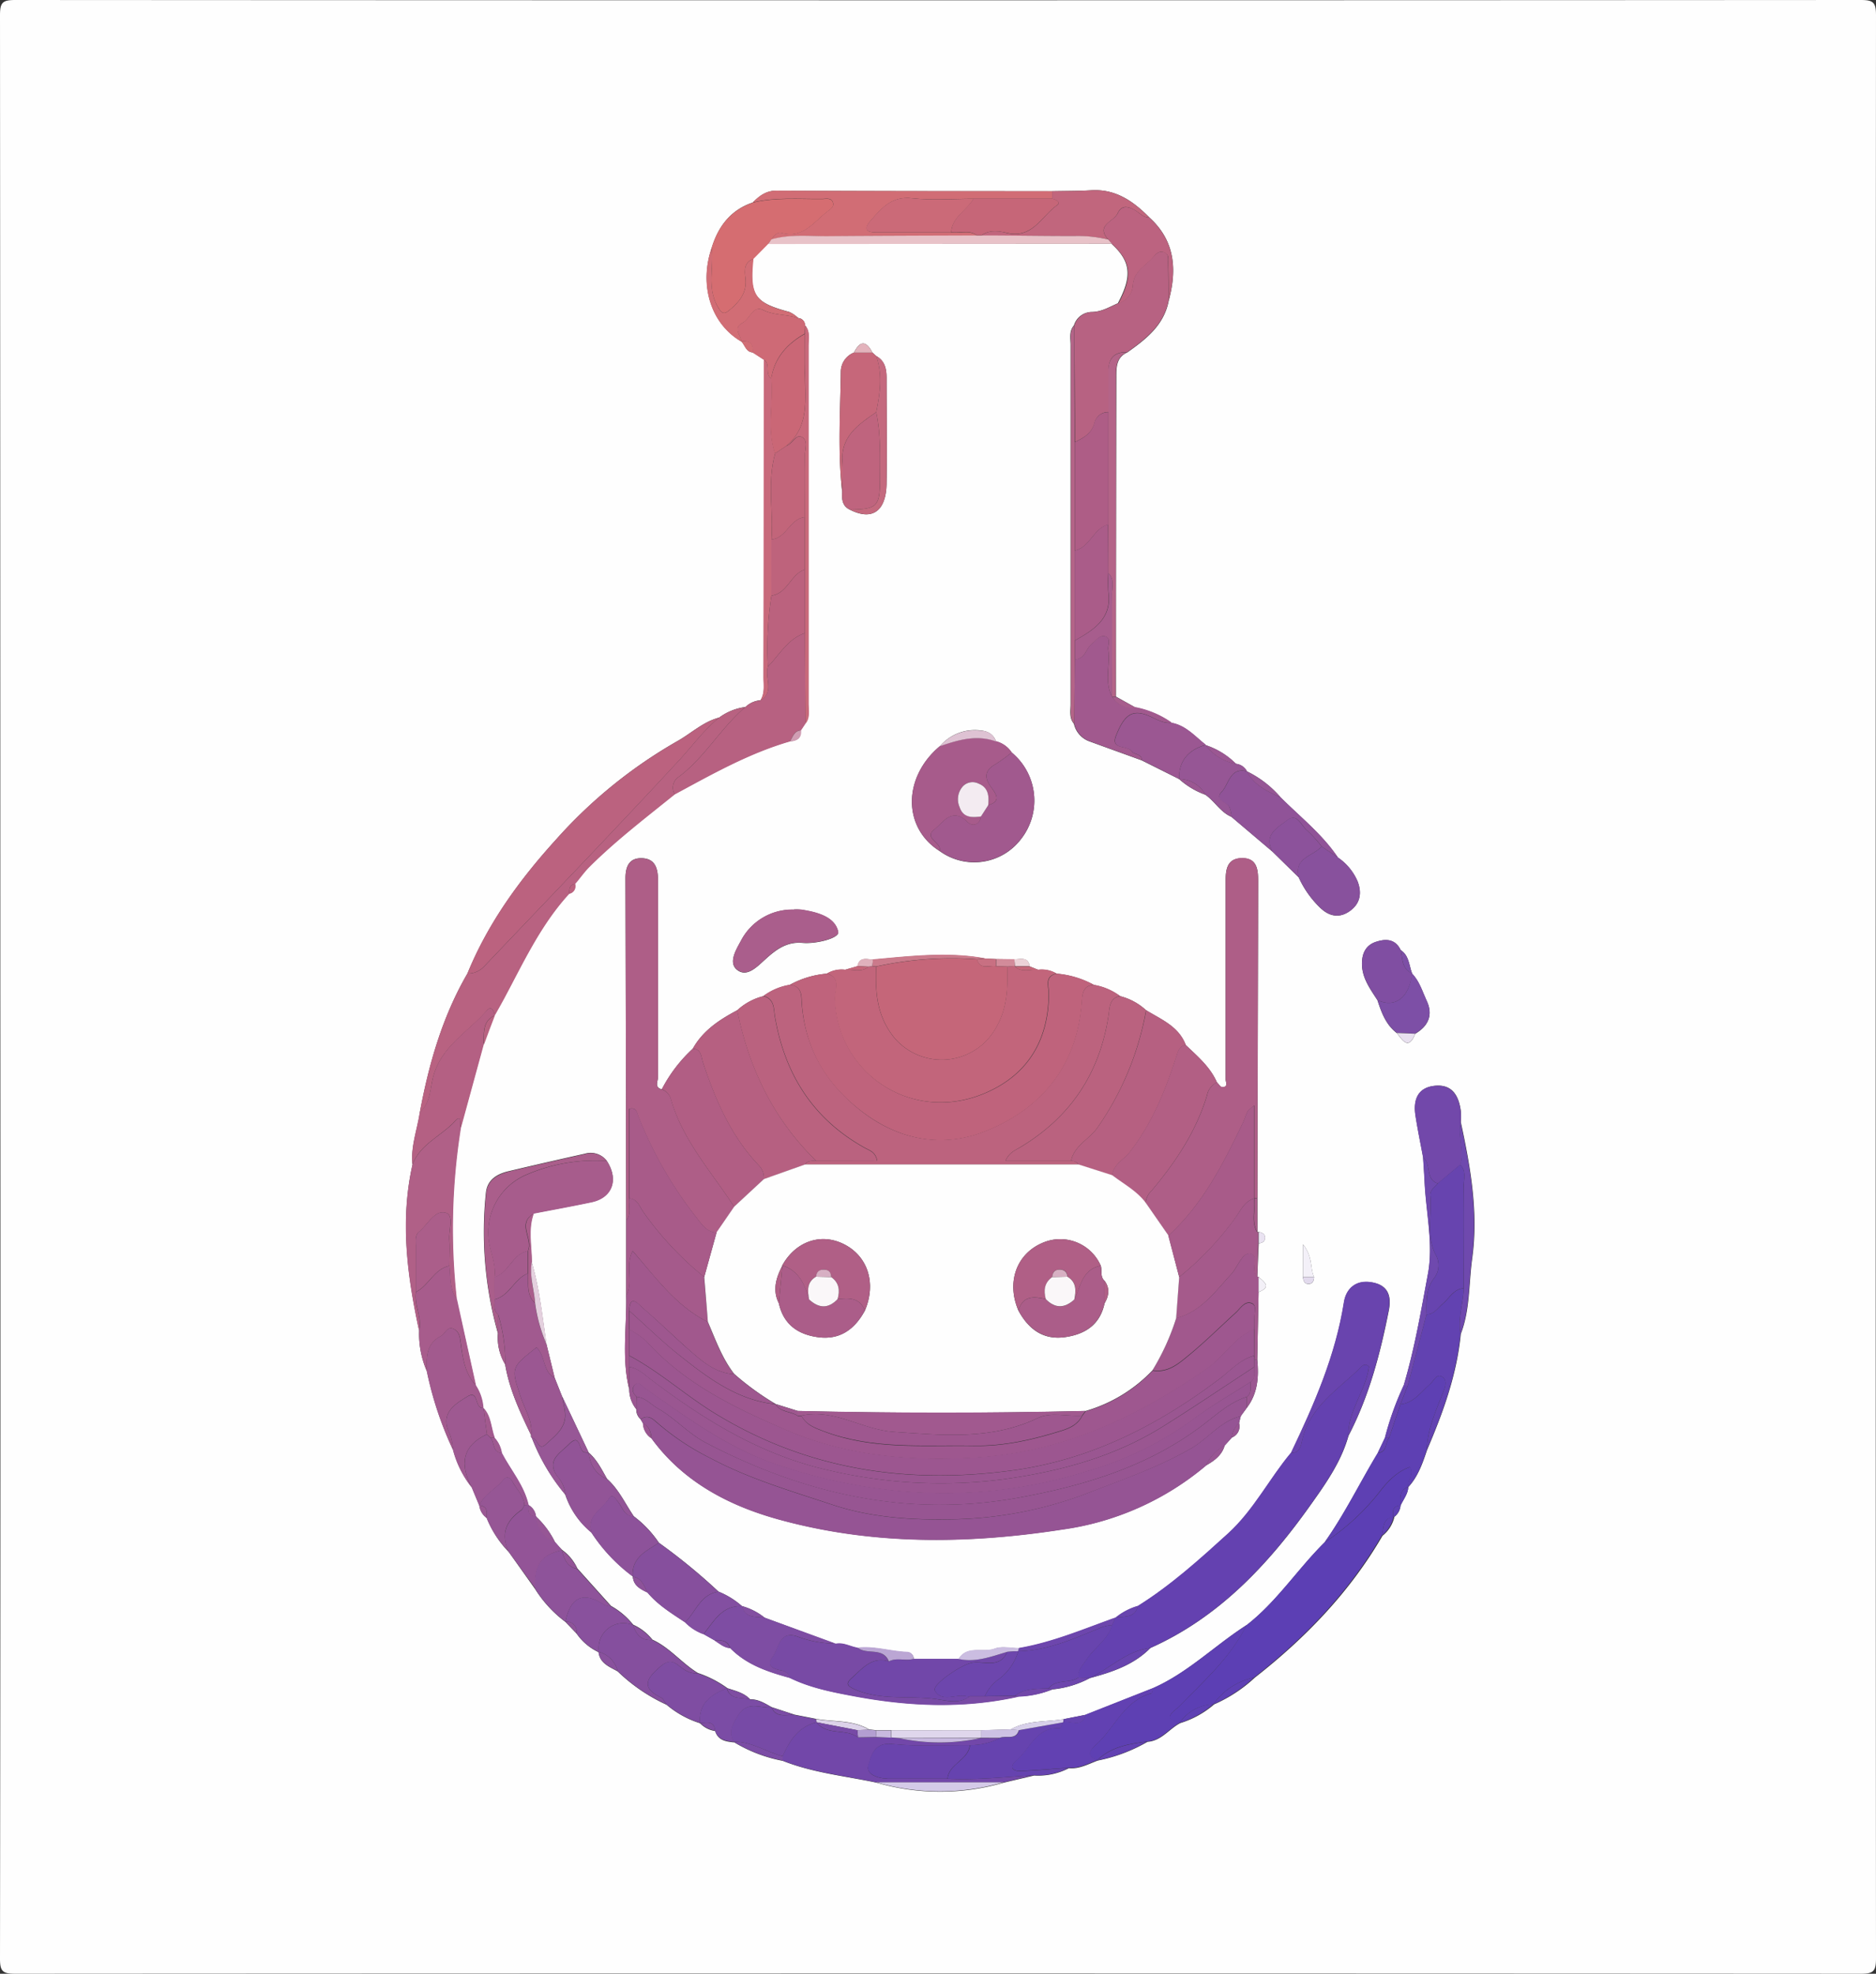 <svg id="Слой_1" data-name="Слой 1" xmlns="http://www.w3.org/2000/svg" viewBox="0 0 400.46 421.23"><rect x="0" y="0" width="400.46" height="421.23" fill="#333333" stroke="none"/><defs><style>.cls-1{fill:#fefefe;}.cls-2{fill:#6441b0;}.cls-3{fill:#955494;}.cls-4{fill:#bc637e;}.cls-5{fill:#bf637c;}.cls-6{fill:#ae5e87;}.cls-7{fill:#c2657b;}.cls-8{fill:#5c3fb4;}.cls-9{fill:#bb627f;}.cls-10{fill:#b86281;}.cls-11{fill:#975592;}.cls-12{fill:#b66081;}.cls-13{fill:#b76282;}.cls-14{fill:#9a5691;}.cls-15{fill:#b76181;}.cls-16{fill:#ba627f;}.cls-17{fill:#a75c8c;}.cls-18{fill:#b15e84;}.cls-19{fill:#b25f84;}.cls-20{fill:#d56d71;}.cls-21{fill:#a1598e;}.cls-22{fill:#a75b8b;}.cls-23{fill:#6944ae;}.cls-24{fill:#b06087;}.cls-25{fill:#d16d75;}.cls-26{fill:#784aa5;}.cls-27{fill:#5e40b3;}.cls-28{fill:#7247a9;}.cls-29{fill:#b46083;}.cls-30{fill:#a1588d;}.cls-31{fill:#a55a8b;}.cls-32{fill:#6242b1;}.cls-33{fill:#6241b2;}.cls-34{fill:#7147a9;}.cls-35{fill:#7248aa;}.cls-36{fill:#aa5e8c;}.cls-37{fill:#c1667d;}.cls-38{fill:#864f9d;}.cls-39{fill:#7e4da3;}.cls-40{fill:#905398;}.cls-41{fill:#a15a8f;}.cls-42{fill:#9b5792;}.cls-43{fill:#bf647e;}.cls-44{fill:#c6677a;}.cls-45{fill:#854f9e;}.cls-46{fill:#a25a8e;}.cls-47{fill:#925497;}.cls-48{fill:#bc6380;}.cls-49{fill:#6643af;}.cls-50{fill:#88519d;}.cls-51{fill:#8d529a;}.cls-52{fill:#e8c2c8;}.cls-53{fill:#7f4da2;}.cls-54{fill:#8e539a;}.cls-55{fill:#774aa6;}.cls-56{fill:#804ea2;}.cls-57{fill:#ce6a76;}.cls-58{fill:#c8697b;}.cls-59{fill:#b46488;}.cls-60{fill:#9a5793;}.cls-61{fill:#935497;}.cls-62{fill:#965695;}.cls-63{fill:#aa5e8b;}.cls-64{fill:#9e5991;}.cls-65{fill:#89519d;}.cls-66{fill:#7d4fa6;}.cls-67{fill:#8c529b;}.cls-68{fill:#7b4ca5;}.cls-69{fill:#6f49ae;}.cls-70{fill:#c4697e;}.cls-71{fill:#975796;}.cls-72{fill:#834fa1;}.cls-73{fill:#d4cae8;}.cls-74{fill:#dfd6ec;}.cls-75{fill:#cb7a8b;}.cls-76{fill:#6d46ad;}.cls-77{fill:#cbbde1;}.cls-78{fill:#6844ae;}.cls-79{fill:#dec2d3;}.cls-80{fill:#e4d0de;}.cls-81{fill:#bba6d4;}.cls-82{fill:#6744af;}.cls-83{fill:#cdc1e4;}.cls-84{fill:#f3f0f8;}.cls-85{fill:#dcd2e9;}.cls-86{fill:#d8d0ea;}.cls-87{fill:#9b5791;}.cls-88{fill:#a55c8d;}.cls-89{fill:#d28b9a;}.cls-90{fill:#e3b3bc;}.cls-91{fill:#b39ed1;}.cls-92{fill:#c87082;}.cls-93{fill:#985593;}.cls-94{fill:#a85b89;}.cls-95{fill:#e8e0ef;}.cls-96{fill:#c8b9df;}.cls-97{fill:#a75d8d;}.cls-98{fill:#e0b1bc;}.cls-99{fill:#ecd1d7;}.cls-100{fill:#f3f0f7;}.cls-101{fill:#c56679;}.cls-102{fill:#d09db3;}.cls-103{fill:#e9e2f1;}.cls-104{fill:#e2daed;}.cls-105{fill:#985592;}.cls-106{fill:#ae5d86;}.cls-107{fill:#bb627e;}.cls-108{fill:#f3ebf1;}.cls-109{fill:#ab5e8a;}.cls-110{fill:#c66678;}.cls-111{fill:#cb6a78;}.cls-112{fill:#6a44ad;}.cls-113{fill:#9c5690;}.cls-114{fill:#9e578f;}.cls-115{fill:#ca6776;}.cls-116{fill:#c2657a;}.cls-117{fill:#be637c;}.cls-118{fill:#aa5c89;}.cls-119{fill:#a1598f;}.cls-120{fill:#b05f86;}.cls-121{fill:#ab5d89;}.cls-122{fill:#faf7f9;}.cls-123{fill:#d7afc3;}.cls-124{fill:#d7b0c3;}</style></defs><title>logo</title><path class="cls-1" d="M127.84,331.37q0-103.68-.07-207.35c0-2.74.53-3.27,3.27-3.27q197,.12,393.92,0c2.73,0,3.27.53,3.27,3.27q-.13,207.35,0,414.69c0,2.74-.54,3.27-3.27,3.27q-197-.12-393.92,0c-2.74,0-3.28-.53-3.27-3.27Q127.91,435,127.84,331.37Zm298.9,110.69,0,0c.6-1.32,1.6-2.48,1.66-4l0,.06c2.08-2.26,3.05-5.08,4-7.92,3.42-8,6.35-16,7.2-24.76,2-5.17,1.69-10.71,2.43-16.07,1.37-9.85-.35-19.52-2.42-29.13a15.39,15.39,0,0,0,0-2.35c-.42-3.2-1.77-5.77-5.48-5.42s-4.71,3-4.2,6.31c.46,3,1.08,6,1.63,8.95.12,1.84.25,3.68.34,5.52.34,6.45,1.86,13.11.71,19.28-1.48,8-2.86,16.06-5.19,23.89a64.65,64.65,0,0,0-4,11.19l-1.51,3.21c-3.84,6.35-7.07,13.05-11.38,19.11-5.72,5.68-10.15,12.59-16.58,17.6-6.79,4.33-12.54,10.19-20,13.49l-14.35,5.68-4.68.93c-3.82.66-7.85.2-11.4,2.21l-6.24.18L318,490l-3.21,0-1.51-.16c-3.51-2.08-7.53-1.58-11.32-2.26l-4.6-.9-4.89-1.61,0,0c-1.43-.81-2.82-1.7-4.56-1.66-1.37-1.44-3.24-1.83-5-2.42H283a23.39,23.39,0,0,0-6.25-3.2c-3.44-2.1-6-5.43-9.72-7.12a10.84,10.84,0,0,0-4.1-3.19h0a15.8,15.8,0,0,0-4.72-4l-7.19-8a10,10,0,0,0-3.31-4h0L246.31,450a18.82,18.82,0,0,0-4.15-5.62l0,0a3.18,3.18,0,0,0-1.62-2.44h0c-.94-4.19-3.78-7.4-5.7-11.08a6.17,6.17,0,0,0-1.51-3.22c-.81-2.15-.72-4.63-2.45-6.42l0,0a10,10,0,0,0-1.59-4.78q-2-9.18-4.09-18.37a136.45,136.45,0,0,1,.87-36.61l4.8-17.55c.82-2.17,1.63-4.33,2.44-6.5v0c.7-1.27,1.42-2.53,2.1-3.8,4.11-7.69,7.81-15.62,13.78-22.15a1.66,1.66,0,0,0,1.27-2.11c1-1.21,1.94-2.52,3.05-3.63,5.66-5.63,12-10.47,18.2-15.47,8-4.3,15.84-8.77,24.61-11.31,1.51-.08,2.51-.67,2.36-2.39l.93-1.4c1.06-1.27.7-2.79.7-4.21q0-38.3,0-76.58c0-1.42.38-2.95-.72-4.2a1.53,1.53,0,0,0-1.44-1.54,6.73,6.73,0,0,0-1.89-1.3c-7.45-2-8.53-3.51-7.74-11.38l3.12-3.17,73.4,0c4.13,3.81,4.45,6.88,1.35,12.7-1.78.77-3.41,1.8-5.52,1.86a4,4,0,0,0-3.85,2.87c-1.1,1.25-.72,2.78-.72,4.2q0,38.29,0,76.6c0,1.42-.35,2.95.71,4.21a5.18,5.18,0,0,0,3.14,3.7c3.77,1.38,7.55,2.74,11.32,4.11l8,4h0a17,17,0,0,0,5.59,3.34c2,1.39,3.24,3.74,5.59,4.73l8.73,7.4L405,308a21.12,21.12,0,0,0,4.5,6.41c1.92,1.88,4.1,2.41,6.4.77s2.59-3.93,1.65-6.35a11.78,11.78,0,0,0-4.22-5.09c-3.32-4.95-8-8.61-12.15-12.76a22.26,22.26,0,0,0-7.26-5.62l0,0a3,3,0,0,0-2.33-1.6,16.31,16.31,0,0,0-6.49-4l.06,0c-2.29-1.79-4.22-4.14-7.29-4.72a20,20,0,0,0-7.71-3.29L366,269.42q0-34.06.07-68.13c0-2.21,0-4.27,2.37-5.34,4-2.84,7.8-5.78,8.81-11,1.8-6.65,1.37-12.8-4.11-17.77-3.41-3.46-7.17-6.12-12.38-5.82-2.78.16-5.57.14-8.36.2-19.61,0-39.23,0-58.84-.12-2.26,0-3.68,1.11-5.09,2.52-4.71,1.59-7.35,5.06-8.76,9.65-2.75,8-.16,16.26,6.31,20l0,0c.82.79,1,2.27,2.48,2.36l2.38,1.56q0,33.84-.08,67.66c0,1.7.31,3.46-.67,5a5.22,5.22,0,0,0-3.22,1.44,12,12,0,0,0-5.61,2.26c-3.41.88-5.93,3.33-8.88,5a102.89,102.89,0,0,0-25.85,20.93c-7.8,8.59-14.56,17.86-19,28.68-5.34,9.2-8.22,19.24-10.16,29.6-.52,3.73-2,7.32-1.57,11.17-2.69,11.94-1.14,23.71,1.41,35.44a19.88,19.88,0,0,0,1.66,8.7,75.12,75.12,0,0,0,5.59,16.77,21.8,21.8,0,0,0,4,8c.53,1.3,1.07,2.59,1.61,3.88v0a3.89,3.89,0,0,0,1.56,2.64A22.27,22.27,0,0,0,236.4,452l5.61,7.9a25.93,25.93,0,0,0,6.46,7v0l2.39,2.5a11.71,11.71,0,0,0,4.78,4l-.1-.05c.29,2.43,2.34,3.12,4.08,4.11a37.46,37.46,0,0,0,10.44,7.12,20.67,20.67,0,0,0,7.14,3.94v0a5.55,5.55,0,0,0,3.23,1.66c.61,2,2.27,2.25,4,2.43l0-.06a31.38,31.38,0,0,0,10.45,4c6.44,2.56,13.31,3.24,20,4.65a48.71,48.71,0,0,0,27.16,0l6.49-1.52a14.28,14.28,0,0,0,7.4-1.56c2.25.2,4.16-.88,6.16-1.63l0,0a34.61,34.61,0,0,0,10.63-4c3-.22,4.61-2.76,7-4l0,0a20,20,0,0,0,7.23-4l0,0a31,31,0,0,0,8.69-5.71c10.85-8.5,20.27-18.27,27.24-30.26a7.26,7.26,0,0,0,2.54-4l-.06,0A3.41,3.41,0,0,0,426.74,442.06ZM347.58,327c-.35-2.12-1.95-1.53-3.29-1.51l-3.92-.05-2.23-.1c-8-1.48-16-.5-24,.21-1.34-.07-2.9-.66-3.32,1.42l-2.62.75a6.1,6.1,0,0,0-3.89.83,19.81,19.81,0,0,0-8,2.41,13,13,0,0,0-5.59,2.39,12.78,12.78,0,0,0-5.55,3c-3.79,2-7.33,4.31-9.5,8.2a31.37,31.37,0,0,0-6.62,8.68c-1.66-.43-.82-1.69-.82-2.62q0-21,0-41.91c0-2.47-.5-4.74-3.49-4.8-2.74-.06-3.46,1.88-3.45,4.33q.1,36.51.15,73v16c.15,6.67-1,13.38.65,20a6.81,6.81,0,0,0,1.5,4.26,2.72,2.72,0,0,0,.93,2.15l.52.87a4,4,0,0,0,1.81,3.2c6.71,9.23,16.39,14.28,26.85,17.21,20,5.58,40.36,5.39,60.79,2.24a60.47,60.47,0,0,0,30.71-13.65c1.76-1,3.4-2.17,4-4.28l1.52-1.69a2.53,2.53,0,0,0,1.54-3.07c.12-.51.24-1,.37-1.52l1.29-1.75c2.36-3.1,2.59-6.65,2.23-10.33l.28-14.37c2.83-1.09,1.2-2.16,0-3.24l-.27.05.3-7.18c.62-.14,1.25-.28,1.33-1.06.11-1-.6-1.24-1.36-1.42l-.25.07,0-7.21q.08-33.75.16-67.5c0-2.57-.14-5.16-3.48-5.11s-3.47,2.67-3.46,5.22q0,14.78,0,29.56c0,4.13,0,8.25,0,12.38,0,.64.64,1.74-.73,1.71-.38,0-.75-.68-1.12-1-1.45-3.31-4.15-5.57-6.68-8-1.51-4-5.22-5.43-8.46-7.42a12.83,12.83,0,0,0-5.54-3,13,13,0,0,0-5.59-2.39,20.08,20.08,0,0,0-8-2.41,6.13,6.13,0,0,0-3.9-.82Zm4.95,154.29a21.1,21.1,0,0,0,7.9-2.41l0,0c4.73-1.27,9.35-2.79,12.92-6.42,14.61-6.53,25.14-17.79,34.15-30.47,3.22-4.52,6.58-9.25,8.13-14.82,4.4-8.43,6.78-17.5,8.61-26.76.67-3.41-.42-5.53-3.84-6-3.19-.48-5.27,1.37-5.73,4.3-1.8,11.42-6.37,21.82-11.29,32.12-4.64,5.55-7.9,12.16-13.32,17.12-6.11,5.59-12.27,11.13-19.33,15.55a13.47,13.47,0,0,0-4.8,2.51l0,0c-6.81,2.43-13.48,5.3-20.67,6.52-1.71,0-3.6-.49-5.09.08-2.55,1-5.89-.81-7.77,2.25h-9.57a1.47,1.47,0,0,0-1.48-1.5c-3.52-.15-6.95-1.32-10.51-.9-1.54-.26-3-1.18-4.62-.84L291,466a13.34,13.34,0,0,0-4.84-2.48l0,0a17.53,17.53,0,0,0-5-3.09A126.84,126.84,0,0,0,268.43,450a23.4,23.4,0,0,0-5.36-5.65c-1.85-2.7-3.2-5.75-5.72-8-1.14-2-2.16-4.13-4-5.68l.05,0q-2.84-6-5.69-12l-1.55-3.9-1.74-7.11c-.88-5.91-1.47-11.87-3.18-17.63,0-3.45-.83-6.93.4-10.33,4.13-.8,8.27-1.55,12.38-2.42,4.48-.94,5.88-4.83,3.24-8.83a4.31,4.31,0,0,0-4.65-1.48q-8.16,1.81-16.3,3.74c-2.48.59-4.55,1.83-4.82,4.63a79.51,79.51,0,0,0,2.56,29.95,11,11,0,0,0,1.54,6.59c.89,5.41,3.21,10.29,5.55,15.16a.44.44,0,0,0,.15.54,42.79,42.79,0,0,0,7.13,12.1,17.55,17.55,0,0,0,5.56,8.07,36.36,36.36,0,0,0,8.86,9.4h0c.13,2,1.63,2.72,3.15,3.45,2.21,2.66,5.14,4.44,8,6.33a10.48,10.48,0,0,0,3.93,2.52l2.36,1.34c1.06.67,2,1.56,3.35,1.66,3.53,3.6,8.11,5.09,12.79,6.37,4.22,2.06,8.79,3,13.34,3.83,11.82,2.25,23.69,2.79,35.55.13A20.92,20.92,0,0,0,352.53,481.25Zm53.37-88c.11.82.31,1.58,1.39,1.46.84-.1.91-.79,1-1.45-.92-1.85-.2-4.25-2.39-7Zm23.31-64.77c-.68-1.74-.62-3.84-2.44-5-1.17-2.44-3.26-2.44-5.33-1.74s-2.94,2.4-2.94,4.62c0,3.1,1.76,5.4,3.31,7.82.86,2.64,1.8,5.23,4.12,7,1.26,1.52,2.48,3.79,3.94.16,2.82-1.65,3.85-4.05,2.46-7-.93-2-1.55-4.22-3.17-5.86ZM310.06,196a4.41,4.41,0,0,0-2.8,4c-.11,8.58-.68,17.17.29,25.74-.11,1.54,0,3,1.62,3.78,4.73,2.41,7.73.41,7.85-5.51.14-7.52,0-15,0-22.56,0-1.91-.33-3.69-2.22-4.72L314,196C312.67,193.42,311.36,193.4,310.06,196Zm30.35,83c-.65-1.65-1.79-2.25-3.63-2.4a9.78,9.78,0,0,0-8.33,3.36c-8,6.65-8,17.45-.1,22.42a12.55,12.55,0,0,0,17.35-2.52,13.3,13.3,0,0,0-1.95-18.48A5.7,5.7,0,0,0,340.41,279Zm-43.18,35.89a12.36,12.36,0,0,0-11.33,6.71c-1.1,2-2.66,4.64-.8,6.13,2.09,1.67,4.23-.6,6-2.2,2.27-2.06,4.58-3.86,8-3.55,2.89.26,7.86-1,7.6-2.32-.65-3.25-4.54-4.25-7.89-4.76A10.54,10.54,0,0,0,297.23,314.85Z" transform="translate(-127.77 -120.75)"/><path class="cls-2" d="M415.59,427.16c-1.55,5.57-4.91,10.3-8.13,14.82-9,12.68-19.54,23.94-34.15,30.47-5.07.6-8.57,4.37-12.92,6.42l0,0-2.46-.08c-.22-1.62.9-2.55,1.68-3.76,1.67-2.6,4.59-4.26,5.5-7.4l.77-1.67,0,0c1.88-.3,4.18.19,4.8-2.51,7.06-4.42,13.22-10,19.33-15.55,5.42-5,8.68-11.57,13.32-17.12,1.94.18,2.17-1.65,2.39-2.64,1.65-7.26,7.74-10.85,12.48-15.55.43-.42,1-1,1.8-.18C419.37,417.51,415.51,421.76,415.59,427.16Z" transform="translate(-127.77 -120.75)"/><path class="cls-3" d="M392.63,423c-.13.51-.25,1-.37,1.52a4.54,4.54,0,0,0-1.54,3.07l-1.52,1.69a8.89,8.89,0,0,0-4,4.28,60.47,60.47,0,0,1-30.71,13.65c-20.43,3.15-40.81,3.34-60.79-2.24-10.46-2.93-20.14-8-26.85-17.21-.14-1.33-.44-2.56-1.81-3.2l-.52-.87c1.38-1,2.34-.36,3.45.66A54.07,54.07,0,0,0,279.5,432c8.24,4.39,17.18,7,25.95,9.9,8,2.66,16.41,3.25,24.66,3.13a84.92,84.92,0,0,0,29.44-5.48c7.65-3,15.41-5.59,22.59-9.76C385.78,427.65,388.35,424,392.63,423Z" transform="translate(-127.77 -120.75)"/><path class="cls-4" d="M361.28,330.92a13,13,0,0,1,5.59,2.39c-2.29.43-2.22,2.47-2.45,4-1.85,12.39-8.08,21.79-18.83,28.25-1,.63-2.39,1.09-3.18,2.92h13.95a1.7,1.7,0,0,1,1.6.81H299.63c.58-.92,1.52-.76,2.4-.8h13c-.34-1.91-1.6-2.22-2.6-2.77-11.06-6.14-17.12-15.7-19.22-28-.3-1.71-.06-3.86-2.5-4.42a13,13,0,0,1,5.59-2.39c1.79.15,2.46,1.17,2.54,2.91.49,10.13,5,18.06,13,24.21s17.41,7.76,26.56,4c12.08-4.94,19.44-14.26,20.29-27.82C358.85,332.43,359.2,331.09,361.28,330.92Z" transform="translate(-127.77 -120.75)"/><path class="cls-5" d="M361.28,330.92c-2.08.17-2.43,1.51-2.55,3.32-.85,13.56-8.21,22.88-20.29,27.82-9.15,3.74-18.36,2.21-26.56-4s-12.55-14.08-13-24.21c-.08-1.74-.75-2.76-2.54-2.91a19.81,19.81,0,0,1,8-2.41c3.13,1,1.63,3.57,1.69,5.39.46,15.8,16.16,26.51,31.54,20.34,9.36-3.76,14.1-11.24,14.11-21.53,0-1.52-.94-3.66,1.71-4.2A20.08,20.08,0,0,1,361.28,330.92Z" transform="translate(-127.77 -120.75)"/><path class="cls-6" d="M387.55,351.73c.37.36.74,1,1.12,1,1.37,0,.73-1.07.73-1.71,0-4.13,0-8.25,0-12.38q0-14.78,0-29.56c0-2.55.19-5.16,3.46-5.22s3.48,2.54,3.48,5.11q-.12,33.75-.16,67.5h-.64V356.65c-.89.76-1.28,1-1.42,1.25-.41.83-.67,1.73-1.07,2.57-4.18,8.73-8.55,17.34-15.87,24l-4.86-7a4.31,4.31,0,0,1,1.39-2.74c5.09-6.08,9.45-12.59,11.75-20.3A3.82,3.82,0,0,1,387.55,351.73Z" transform="translate(-127.77 -120.75)"/><path class="cls-6" d="M261.44,381.26q-.06-36.52-.15-73c0-2.45.71-4.39,3.45-4.33,3,.06,3.49,2.33,3.49,4.8q0,21,0,41.91c0,.93-.84,2.19.82,2.62a3,3,0,0,1,1.9,1.92c2.5,8.91,8.69,15.64,13.57,23.15l-3.78,5.5c-2-.12-3-1.54-4.06-2.91A86.16,86.16,0,0,1,264,358.94c-.28-.7-.38-2-1.95-1.52v19.09C261.86,378.09,262.61,379.8,261.44,381.26Z" transform="translate(-127.77 -120.75)"/><path class="cls-7" d="M353.32,328.51c-2.65.54-1.71,2.68-1.71,4.2,0,10.29-4.75,17.77-14.11,21.53-15.38,6.17-31.08-4.54-31.54-20.34-.06-1.82,1.44-4.42-1.69-5.39a6,6,0,0,1,3.89-.82c1.69-.12,3.49.68,5-.64a4.07,4.07,0,0,1,.78-.11l.85.09c-.21,5.48.11,10.62,3.95,15.29a13.27,13.27,0,0,0,20.08,0c3.84-4.68,4.15-9.82,3.94-15.3l1.68-.14-.08.09c1.51,1.45,3.34.58,5,.72A6.13,6.13,0,0,1,353.32,328.51Z" transform="translate(-127.77 -120.75)"/><path class="cls-8" d="M422.71,448.51c-7,12-16.39,21.76-27.24,30.26a14.13,14.13,0,0,0-8.69,5.71l0,0a9.12,9.12,0,0,0-7.23,4l0,0c-4-.85-1.13-2.49-.23-3.41,5.33-5.42,11.06-10.5,14.52-17.47,6.43-5,10.86-11.92,16.58-17.6A49.5,49.5,0,0,0,422,439.51c1.82-2.4,3.81-4.61,6.76-5.68.94,1.62-.57,2.87-.37,4.3l0-.06c-2,.73-1.69,2.44-1.66,4l0,0c-1.76.07-1.7,1.26-1.55,2.51l.06,0C422.71,444.78,423.26,447,422.71,448.51Z" transform="translate(-127.77 -120.75)"/><path class="cls-9" d="M227.53,328.52c4.41-10.82,11.17-20.09,19-28.68a102.89,102.89,0,0,1,25.85-20.93c2.95-1.65,5.47-4.1,8.88-5-3.27,2.67-5.73,6.09-8.56,9.15C259,297.86,245,312.41,231.11,327A4.74,4.74,0,0,1,227.53,328.52Z" transform="translate(-127.77 -120.75)"/><path class="cls-10" d="M227.53,328.52a4.74,4.74,0,0,0,3.58-1.5C245,312.41,259,297.86,272.67,283.08c2.83-3.06,5.29-6.48,8.56-9.15a12,12,0,0,1,5.61-2.26c-5.23,4.47-8.6,10.7-14.18,14.87a2.77,2.77,0,0,0-.85,3.76c-6.2,5-12.54,9.84-18.2,15.47-1.11,1.11-2,2.42-3.05,3.63-1.29.18-1.26,1.16-1.27,2.11-6,6.53-9.67,14.46-13.78,22.15-.68,1.27-1.4,2.53-2.1,3.8-.23-1-.78-2.19-1.75-1-3.93,4.57-9.68,7.53-11.43,14.15-.65,2.46-.55,5.59-2.86,7.56C219.31,347.76,222.19,337.72,227.53,328.52Z" transform="translate(-127.77 -120.75)"/><path class="cls-11" d="M392.63,423c-4.28,1-6.85,4.7-10.49,6.81-7.18,4.17-14.94,6.8-22.59,9.76A84.92,84.92,0,0,1,330.11,445c-8.25.12-16.7-.47-24.66-3.13-8.77-2.93-17.71-5.51-25.95-9.9A54.07,54.07,0,0,1,268,424.3c-1.11-1-2.07-1.63-3.45-.66a2.68,2.68,0,0,1-.92-2.15c0-.88,0-1.76.08-2.63,1.83.19,3,1.62,4.46,2.46,3.7,2.09,6.51,5.37,10.32,7.36,21.12,11,43.35,16,67,11.65,14-2.58,27.53-6.66,39.14-15.53,2.91-2.22,5.67-4.78,9.29-5.94v2.34Z" transform="translate(-127.77 -120.75)"/><path class="cls-12" d="M302,368.51c-.88,0-1.82-.12-2.4.8l-8.79,3.12a3.68,3.68,0,0,0-1-2.9c-6-6.27-9.32-14-12-22.07-.37-1.12-.29-2.81-2.16-2.91,2.17-3.89,5.71-6.19,9.5-8.2C287.65,348.72,292.91,359.63,302,368.51Z" transform="translate(-127.77 -120.75)"/><path class="cls-13" d="M357.11,190.21a4,4,0,0,1,3.85-2.87c2.11-.06,3.74-1.09,5.52-1.86a4.36,4.36,0,0,0,3.1-3.73c.17-3.21,2.73-4.27,4.36-6.16.6-.68,1.33-1.41,2.38-1s.78,1.55.8,2.43c.06,2.63.06,5.26.09,7.89-1,5.21-4.85,8.15-8.81,11-2.83-.1-4.06,1.37-4,4.1,0,2.89,0,5.78,0,8.67a3,3,0,0,0-2.94,2.16c-.57,2.36-2.3,3.32-4.2,4.23Z" transform="translate(-127.77 -120.75)"/><path class="cls-14" d="M263.68,418.86c0,.87-.06,1.75-.08,2.63a6.76,6.76,0,0,1-1.51-4.26c0-1.59,0-3.18,0-4.76,1.94.3,3.28,1.65,4.74,2.76,11.5,8.72,23.65,16.16,38,19.33a104.51,104.51,0,0,0,37.1,1.9c12.05-1.66,23.63-4.75,34.05-11.24,6.61-4.12,13.06-8.5,19.58-12.75-.1,1.1.36,2.35-.79,3.19-4.1,2.65-8.36,5.06-12.25,8a71.66,71.66,0,0,1-22.75,11.12A101.41,101.41,0,0,1,319.79,439a114.63,114.63,0,0,1-27-5.94c-10.15-3.6-18.66-9.95-27.34-16-.63-.44-1.26-1.46-2-.86C262.48,416.92,262.72,418,263.68,418.86Z" transform="translate(-127.77 -120.75)"/><path class="cls-15" d="M271.81,290.3a2.77,2.77,0,0,1,.85-3.76c5.58-4.17,8.95-10.4,14.18-14.87a5.22,5.22,0,0,1,3.22-1.44c3.14-1.81.86-4.85,1.63-7.21,2.48-2.54,4.24-5.9,7.9-7.16l.12,19.34-.93,1.4c-1.48.11-1.79,1.38-2.36,2.39C287.65,281.53,279.77,286,271.81,290.3Z" transform="translate(-127.77 -120.75)"/><path class="cls-12" d="M358,369.32a1.7,1.7,0,0,0-1.6-.81c.68-3.28,3.85-4.59,5.6-7.05a63,63,0,0,0,10.45-25.12c3.24,2,6.95,3.45,8.46,7.42-1.46.28-1.7,1.52-2.07,2.65-2.34,7.21-5.16,14.16-9.89,20.22-1.28,1.63-3.49,2.6-3.75,5Z" transform="translate(-127.77 -120.75)"/><path class="cls-16" d="M372.41,336.34A63,63,0,0,1,362,361.46c-1.75,2.46-4.92,3.77-5.6,7.05H342.41c.79-1.83,2.13-2.29,3.18-2.92,10.75-6.46,17-15.86,18.83-28.25.23-1.56.16-3.6,2.45-4A12.83,12.83,0,0,1,372.41,336.34Z" transform="translate(-127.77 -120.75)"/><path class="cls-16" d="M302,368.51c-9.12-8.88-14.38-19.79-16.87-32.16a12.78,12.78,0,0,1,5.55-3c2.44.56,2.2,2.71,2.5,4.42,2.1,12.31,8.16,21.87,19.22,28,1,.55,2.26.86,2.6,2.77Z" transform="translate(-127.77 -120.75)"/><path class="cls-17" d="M257.29,368.52c2.64,4,1.24,7.89-3.24,8.83-4.11.87-8.25,1.62-12.38,2.42-3.69,2.14,0,5.43-1.24,8-3.35.61-4,4.7-7.12,5.57.33-2.31-.51-4.46-1-6.63a13.37,13.37,0,0,1,7.79-15.22A37,37,0,0,1,257.29,368.52Z" transform="translate(-127.77 -120.75)"/><path class="cls-18" d="M275.66,344.55c1.87.1,1.79,1.79,2.16,2.91,2.72,8.07,6,15.8,12,22.07a3.68,3.68,0,0,1,1,2.9l-6.33,5.87c-4.88-7.51-11.07-14.24-13.57-23.15a3,3,0,0,0-1.9-1.92A31.37,31.37,0,0,1,275.66,344.55Z" transform="translate(-127.77 -120.75)"/><path class="cls-19" d="M365.16,371.62c.26-2.39,2.47-3.36,3.75-5,4.73-6.06,7.55-13,9.89-20.22.37-1.13.61-2.37,2.07-2.65,2.53,2.4,5.23,4.66,6.68,8a3.82,3.82,0,0,0-2.12,2.71c-2.3,7.71-6.66,14.22-11.75,20.3a4.31,4.31,0,0,0-1.39,2.74C370.38,375,367.6,373.49,365.16,371.62Z" transform="translate(-127.77 -120.75)"/><path class="cls-20" d="M291.73,172.83,288.61,176c-2,.69-1.92,2.42-1.72,4,.37,2.84-.92,4.77-2.93,6.52-1.33,1.15-1.87,1.7-3.06-.45-2.27-4.09-.7-8.31-1.23-12.42,1.41-4.59,4.05-8.06,8.76-9.65,4.93-1.18,9.95-.71,14.93-.77.76,0,1.75-.27,2.14.57.51,1.1-.52,1.65-1.21,2.18-2.87,2.23-5.12,5.77-9.68,4.5-.93-.26-1.68.59-2.17,1.44C292.2,172.19,292,172.51,291.73,172.83Z" transform="translate(-127.77 -120.75)"/><path class="cls-21" d="M343.75,281.34a13.3,13.3,0,0,1,1.95,18.48,12.55,12.55,0,0,1-17.35,2.52c.52-1.79-3.52-2.71-1.15-4.57,1.93-1.51,3.79-4.91,7.13-1.57.92.91,2.57.75,2.84-1.23l1.55-2.38c2.92-.86,1.6-2.48.59-3.87-1.45-2-1.38-3.54.92-4.85A39.09,39.09,0,0,0,343.75,281.34Z" transform="translate(-127.77 -120.75)"/><path class="cls-22" d="M343.75,281.34a39.09,39.09,0,0,1-3.52,2.53c-2.3,1.31-2.37,2.84-.92,4.85,1,1.39,2.33,3-.59,3.87.2-1.94,0-3.79-2.08-4.63a2.86,2.86,0,0,0-3.31.57,4.13,4.13,0,0,0-.72,4.46c.77,2.3,2.65,2.22,4.56,2-.27,2-1.92,2.14-2.84,1.23-3.34-3.34-5.2.06-7.13,1.57-2.37,1.86,1.67,2.78,1.15,4.57-7.94-5-7.89-15.77.1-22.42,3.91-1.31,7.83-2.46,12-1A5.7,5.7,0,0,1,343.75,281.34Z" transform="translate(-127.77 -120.75)"/><path class="cls-23" d="M415.59,427.16c-.08-5.4,3.78-9.65,4.42-14.75-.85-.82-1.37-.24-1.8.18-4.74,4.7-10.83,8.29-12.48,15.55-.22,1-.45,2.82-2.39,2.64,4.92-10.3,9.49-20.7,11.29-32.12.46-2.93,2.54-4.78,5.73-4.3,3.42.51,4.51,2.63,3.84,6C422.37,409.66,420,418.73,415.59,427.16Z" transform="translate(-127.77 -120.75)"/><path class="cls-24" d="M226.17,361.46a136.45,136.45,0,0,0-.87,36.61c-1.6-2.15-1.36-4.72-1.6-7.17,0-1.85.14-3.7,0-5.53-.17-2,1.06-5.25-.73-5.78-2.41-.71-3.87,2.53-5.75,4.05-.89.72-.67,1.93-.67,3,0,3.29,0,6.58,0,9.86-.44,2.81,1.35,5.43.67,8.25-2.55-11.73-4.1-23.5-1.41-35.43,1.66-4.41,6.15-6.09,9.09-9.28C226.51,358.26,225.77,360.88,226.17,361.46Z" transform="translate(-127.77 -120.75)"/><path class="cls-25" d="M292.44,171.88c.49-.85,1.24-1.7,2.17-1.44,4.56,1.27,6.81-2.27,9.68-4.5.69-.53,1.72-1.08,1.21-2.18-.39-.84-1.38-.58-2.14-.57-5,.06-10-.41-14.93.77,1.41-1.41,2.83-2.54,5.09-2.52,19.61.1,39.23.09,58.84.12v1.6l-16.77,0c-4.39,0-8.82.38-13.15-.11s-6.47,2.14-8.81,4.79c-1.52,1.71-1,2.52,1.21,2.51,5.32,0,10.64,0,16,0,1.84.29,3.82-.63,5.53.69-10.56.05-21.13.07-31.69.16C300.56,171.24,296.45,170.73,292.44,171.88Z" transform="translate(-127.77 -120.75)"/><path class="cls-26" d="M345.3,482.85c-11.86,2.66-23.73,2.12-35.55-.13-4.55-.86-9.12-1.77-13.34-3.83a2.19,2.19,0,0,0-1.63-1.59c-1.68-.3-3.7-.9-2.16-2.86,1.38-1.78,1.38-5.94,5.54-4.36a23.77,23.77,0,0,0,8,1.45c1.65-.34,3.08.58,4.62.84,1.93,1.65,5.41-.2,6.68,2.94-3.54-1.07-5.54,1.44-7.73,3.4-1.26,1.12-1.57,1.7.56,2.62,5.82,2.49,12,1.14,17.93,2.14,2.06.34,4.5.89,6.52-.69l3.21,0,6.42-.09Z" transform="translate(-127.77 -120.75)"/><path class="cls-27" d="M428.34,438.13c-.2-1.43,1.31-2.68.37-4.3-2.95,1.07-4.94,3.28-6.76,5.68a49.5,49.5,0,0,1-11.47,10.43c4.31-6.06,7.54-12.76,11.38-19.11,2.07-.09,1.54-2.17,2.42-3.17l2.43-7.2c2.92-.32,4.43-2.69,6.41-4.4.78-.67,1.43-2.49,2.76-1.27.88.8.31,2.18-.15,3.35-1.54,3.9-3.25,7.77-3.4,12.07C431.39,433.05,430.42,435.87,428.34,438.13Z" transform="translate(-127.77 -120.75)"/><path class="cls-28" d="M348.47,499.61,342,501.13H314.82c-6.71-1.41-13.58-2.09-20-4.65,0-.3,0-.6,0-.91,1.49-3.34,3.35-6.31,7.25-7.24h0c2.28,2.93,6.24,1.22,8.86,3.22l3.93-.07,3.17.09,1.46.1a41,41,0,0,0,17.75,0h0l4,0a13.65,13.65,0,0,1-6.39,1.53c-5.55,0-11.13.32-16.63-.25-4-.42-4.53,2.8-5.09,4.65s2.15,2.76,4.24,2.76H330C336.18,500.68,342.32,500,348.47,499.61Z" transform="translate(-127.77 -120.75)"/><path class="cls-27" d="M393.9,467.54c-3.46,7-9.19,12-14.52,17.47-.9.92-3.81,2.56.23,3.41-2.37,1.28-4,3.82-7,4-3.86.49-7.68,1.09-10.63,4l0,0c-3.12-1.07-.79-2.8-.07-3.48,3.87-3.6,5.85-9.27,11.64-10.8.18-.05.2-.72.29-1.11C381.36,477.73,387.11,471.87,393.9,467.54Z" transform="translate(-127.77 -120.75)"/><path class="cls-29" d="M226.17,361.46c-.4-.58.34-3.2-1.28-1.44-2.94,3.19-7.43,4.87-9.09,9.28-.4-3.86,1-7.45,1.57-11.18,2.31-2,2.21-5.1,2.86-7.56,1.75-6.62,7.5-9.58,11.43-14.15,1-1.14,1.52.06,1.75,1v0c-2.91,1.38-2.24,4.1-2.44,6.5Z" transform="translate(-127.77 -120.75)"/><path class="cls-21" d="M371.54,283c-3.77-1.37-7.55-2.73-11.32-4.11a5.18,5.18,0,0,1-3.14-3.7q.06-6.89.13-13.76c2.19,0,2.35-2.25,3.61-3.28.91-.74,1.73-2,2.95-1.58s.43,1.85.56,2.82c.46,3.32-.87,6.78.81,10l0,0a4.86,4.86,0,0,0,5.05,2.28,20,20,0,0,1,7.71,3.29c-1.65.21-3-.57-4.43-1.25-3.78-1.74-5.61-.77-7.5,4.08-1.19,3.08,2.52,1.88,3.44,3.35C369.82,281.82,371.49,281.59,371.54,283Z" transform="translate(-127.77 -120.75)"/><path class="cls-30" d="M262.08,412.47v4.76c-1.67-6.62-.5-13.33-.65-20,1.65-2.84-.31-6.21,1.38-9.51,5,5.74,9.29,11.78,16.05,15.16,1.63,3.85,3,7.81,5.66,11.16-4-.24-6.81-2.69-9.59-5.13-3.38-3-6.59-6.13-10-9.06-.87-.76-2.71-3.07-2.86.63v12Z" transform="translate(-127.77 -120.75)"/><path class="cls-30" d="M396.43,396.5q-.14,7.19-.28,14.37h-.63v-6.39a14.53,14.53,0,0,0,0-2c-.18-1.25.74-3.08-.53-3.62-1.48-.64-2.46,1.11-3.51,2.06-3.3,3-6.49,6.18-9.93,9-2.19,1.81-4.49,3.82-7.76,3.25a49.94,49.94,0,0,0,5.07-11.13c5.3-1.36,8.29-5.65,11.72-9.35,1.39-1.5,2.32-4.59,4-4.43,2.23.21,0,3.58,1.61,5l.27-.05C396.42,394.34,396.43,395.42,396.43,396.5Z" transform="translate(-127.77 -120.75)"/><path class="cls-31" d="M278.87,402.88c-6.76-3.38-11.09-9.42-16.05-15.16-1.69,3.3.27,6.67-1.38,9.51v-16c1.17-1.46.42-3.17.64-4.75,1.78.15,2.23,1.78,3,2.91a69.37,69.37,0,0,0,13,13.88Q278.49,398.09,278.87,402.88Z" transform="translate(-127.77 -120.75)"/><path class="cls-31" d="M396.15,393.31c-1.61-1.43.62-4.8-1.61-5-1.66-.16-2.59,2.93-4,4.43-3.43,3.7-6.42,8-11.72,9.35.22-2.93.43-5.85.65-8.78a65.77,65.77,0,0,0,12-12.67c1.13-1.55,1.93-3.49,4-4.12h0c.3,2.4-.69,4.91.65,7.21l.25-.07,0,2.48Z" transform="translate(-127.77 -120.75)"/><path class="cls-32" d="M432.33,430.21c.15-4.3,1.86-8.17,3.4-12.07.46-1.17,1-2.55.15-3.35-1.33-1.22-2,.6-2.76,1.27-2,1.71-3.49,4.08-6.41,4.4l1.56-4q2-7.59,4-15.18c1.64,0,2.38-1.36,3.45-2.24,1.45-1.19,2.31-3.19,4.53-3.35-.15,3.26-1.3,6.45-.72,9.76C438.68,414.16,435.75,422.25,432.33,430.21Z" transform="translate(-127.77 -120.75)"/><path class="cls-33" d="M373.89,481c-.09.39-.11,1.06-.29,1.11-5.79,1.53-7.77,7.2-11.64,10.8-.72.68-3,2.41.07,3.48-2,.75-3.91,1.83-6.16,1.63-3.38.23-6.76.53-10.14.68-2.05.09-2.5-1-1-2.27,2.94-2.46,4.21-7.26,9.31-6.84.18,0,.43-.85.65-1.3l0,0c1.62-.5,4.05,1.38,4.83-1.63Z" transform="translate(-127.77 -120.75)"/><path class="cls-34" d="M334.79,482.78c-2,1.58-4.46,1-6.52.69-5.94-1-12.11.35-17.93-2.14-2.13-.92-1.82-1.5-.56-2.62,2.19-2,4.19-4.47,7.73-3.39,1.69-.89,3.57,0,5.31-.55h9.57c3.65.82,7-.47,10.39-1.5-1.53,3.52-4.7,2-7.23,2.27-2.28.21-8.95,4.79-8.23,6,1.51,2.59,4.43.69,6.68,1.2A3.47,3.47,0,0,0,334.79,482.78Z" transform="translate(-127.77 -120.75)"/><path class="cls-35" d="M431.53,367.74c-.55-3-1.17-5.95-1.63-8.95-.51-3.32.49-6,4.2-6.31s5.06,2.22,5.48,5.42a15.39,15.39,0,0,1,0,2.35c-.73,3,.92,6.05-.08,9.07l-4.8,4C431.92,372.41,433.38,369.15,431.53,367.74Z" transform="translate(-127.77 -120.75)"/><path class="cls-36" d="M297.23,314.85a10.54,10.54,0,0,1,1.59,0c3.35.51,7.24,1.51,7.89,4.76.26,1.33-4.71,2.58-7.6,2.32-3.45-.31-5.76,1.49-8,3.55-1.75,1.6-3.89,3.87-6,2.2-1.86-1.49-.3-4.16.8-6.13A12.36,12.36,0,0,1,297.23,314.85Z" transform="translate(-127.77 -120.75)"/><path class="cls-37" d="M352.36,163.16v-1.6c2.79-.06,5.58,0,8.36-.2,5.21-.3,9,2.36,12.38,5.82-1.33,0-2.1-1.05-3.13-1.61-1.44-.78-2.75-1.16-3.63.71s-4.76,2.51-2,5.6a27.52,27.52,0,0,0-7-.72c-6.7,0-13.4-.08-20.1-.12,1.67-1.29,3.74-1,5.38-.58,5.53,1.37,7.45-3.54,10.78-5.89C354.35,163.92,353.17,163.34,352.36,163.16Z" transform="translate(-127.77 -120.75)"/><path class="cls-38" d="M274,467c-2.83-1.89-5.76-3.67-8-6.33-.73-1.44-1.21-3.11-3.15-3.45h0c-.31-4.06,2.87-5.44,5.56-7.2a126.84,126.84,0,0,1,12.71,10.42C277.28,461,276.3,464.74,274,467Z" transform="translate(-127.77 -120.75)"/><path class="cls-39" d="M306.21,471.53a23.77,23.77,0,0,1-8-1.45c-4.16-1.58-4.16,2.58-5.54,4.36-1.54,2,.48,2.56,2.16,2.86a2.19,2.19,0,0,1,1.63,1.59c-4.68-1.28-9.26-2.77-12.79-6.37-.56-1.68-1.88-1.81-3.35-1.66l-2.36-1.34c2.21-2.73,3.91-6.17,8.24-6l0,0c.65,2.71,3,2.18,4.84,2.48Z" transform="translate(-127.77 -120.75)"/><path class="cls-40" d="M399.41,302.51l-8.73-7.4a7.31,7.31,0,0,0-.52-2.2c-.64-1-3.27-1.4-1.62-3.13s1.74-5.34,5.44-4.4l0,0c1.51,3.05,4.45,4.25,7.26,5.62,4.16,4.15,8.83,7.81,12.15,12.76l-3.47-2.34a26.73,26.73,0,0,0-3.15-3.47c-1.25-1-2.05-3.84-4.26-2.11C400.48,297.39,397.43,298.93,399.41,302.51Z" transform="translate(-127.77 -120.75)"/><path class="cls-41" d="M241.17,427.11c-2.34-4.87-4.66-9.75-5.55-15.16a34.43,34.43,0,0,0-1.51-10.67c-1.15-.85-.69-2.09-.78-3.2,3.24-.76,4.21-4.41,7.14-5.57.11,2.22-.38,4.58,1.51,6.37a33.47,33.47,0,0,0,2.47,8.85l1.74,7.11c-2.63-1.38-1.95-4.74-3.9-6.52-5.45,4.3-5.45,4.3-3.38,10.53C239.81,421.56,241.51,424.06,241.17,427.11Z" transform="translate(-127.77 -120.75)"/><path class="cls-42" d="M371.54,283c-.05-1.44-1.72-1.21-2.1-1.82-.92-1.47-4.63-.27-3.44-3.35,1.89-4.85,3.72-5.82,7.5-4.08,1.46.68,2.78,1.46,4.43,1.25,3.07.58,5,2.93,7.29,4.72-3.8.9-6,3.71-5.7,7.3Z" transform="translate(-127.77 -120.75)"/><path class="cls-43" d="M309.17,229.51c-1.62-.8-1.73-2.24-1.62-3.78,0-2.1.21-4.2.05-6.28-.45-5.55,3.41-8.1,7.21-10.73,1,4.66.8,9.4.8,14.12C315.61,228.88,315.06,229.44,309.17,229.51Z" transform="translate(-127.77 -120.75)"/><path class="cls-42" d="M241.17,427.11c.34-3.05-1.36-5.55-2.26-8.26-2.07-6.23-2.07-6.23,3.38-10.53,2,1.78,1.27,5.14,3.9,6.52l1.55,3.9c.22,1.15.51,2.29.63,3.45.34,3.25-2.1,4.94-4.08,6.79-1.73,1.62-1.7-1.47-3-1.33A.44.44,0,0,1,241.17,427.11Z" transform="translate(-127.77 -120.75)"/><path class="cls-44" d="M314.81,208.72c-3.8,2.63-7.66,5.18-7.21,10.73.16,2.08,0,4.18-.05,6.28-1-8.57-.4-17.16-.29-25.74a4.41,4.41,0,0,1,2.8-4H314l.83.76C316.19,200.72,315.63,204.72,314.81,208.72Z" transform="translate(-127.77 -120.75)"/><path class="cls-45" d="M267,470.75c3.74,1.69,6.28,5,9.72,7.12-1.73.14-3-.82-4.25-1.8s-2.39-.81-3.74.36c-2.79,2.39-4.32,4.43.12,6.59.52.25.8,1,1.2,1.49a37.46,37.46,0,0,1-10.44-7.12,5.59,5.59,0,0,0-4.08-4.11l.1.05a5.3,5.3,0,0,1,7.29-5.76h0C263.53,469.57,264.67,470.92,267,470.75Z" transform="translate(-127.77 -120.75)"/><path class="cls-46" d="M229.39,416.44a10,10,0,0,1,1.59,4.78c-2,.32-.9-4-3.43-2.44-2.91,1.75-5.91,3.69-3.76,8a13,13,0,0,1,.67,3.41,75.12,75.12,0,0,1-5.59-16.77c-.09-3-.16-5.89,3-7.54,1-.5,1.34-2.31,2.86-1.45,1.13.63,1.24,1.87,1.4,3.12C226.57,410.74,227.05,413.94,229.39,416.44Z" transform="translate(-127.77 -120.75)"/><path class="cls-47" d="M257.35,436.41c2.52,2.21,3.87,5.26,5.72,8-2,0-2.37-1.87-3.31-3.05-.58-.73-1.29-2-2-.77-1.41,2.31-4.81,3.68-3.73,7.27a17.55,17.55,0,0,1-5.56-8.07,6.78,6.78,0,0,0-1.72-3.94c-2.45-3.43.62-5,2.45-6.82,2.68-2.72,2,1.67,3.46,1.69.27,0,.53.05.79.07l-.05,0C253.77,433.28,254.84,435.34,257.35,436.41Z" transform="translate(-127.77 -120.75)"/><path class="cls-48" d="M364.36,171.88c-2.78-3.09,1.14-3.8,2-5.6s2.19-1.49,3.63-.71c1,.56,1.8,1.64,3.13,1.61,5.48,5,5.91,11.12,4.11,17.77,0-2.62,0-5.25-.09-7.88,0-.88.28-1.95-.8-2.43s-1.78.27-2.38,1c-1.63,1.89-4.19,2.95-4.36,6.16a4.36,4.36,0,0,1-3.1,3.73c3.1-5.82,2.78-8.89-1.35-12.7Z" transform="translate(-127.77 -120.75)"/><path class="cls-49" d="M354.73,488.32c-.22.45-.47,1.31-.65,1.3-5.1-.42-6.37,4.38-9.31,6.84-1.54,1.28-1.09,2.36,1,2.27,3.38-.15,6.76-.45,10.14-.68a14.28,14.28,0,0,1-7.4,1.56c-6.15.38-12.29,1.07-18.47.74.33-3.24,4.45-3.94,4.79-7.16a13.65,13.65,0,0,0,6.39-1.53c1.34-.6,3.41.62,4.08-1.65Z" transform="translate(-127.77 -120.75)"/><path class="cls-17" d="M229.39,416.44c-2.34-2.5-2.82-5.7-3.23-8.88-.16-1.25-.27-2.49-1.4-3.12-1.52-.86-1.9.95-2.86,1.45-3.19,1.65-3.12,4.58-3,7.54a19.88,19.88,0,0,1-1.66-8.7c.68-2.82-1.11-5.44-.67-8.25,2.77-1.37,3.86-4.9,7.16-5.58.24,2.45,0,5,1.6,7.17Q227.34,407.25,229.39,416.44Z" transform="translate(-127.77 -120.75)"/><path class="cls-50" d="M409.89,301.4l3.47,2.34a11.78,11.78,0,0,1,4.22,5.09c.94,2.42.62,4.74-1.65,6.35s-4.48,1.11-6.4-.77A21.12,21.12,0,0,1,405,308C403.87,303.75,408.12,303.49,409.89,301.4Z" transform="translate(-127.77 -120.75)"/><path class="cls-51" d="M254,447.82c-1.08-3.59,2.32-5,3.73-7.27.73-1.2,1.44,0,2,.77.94,1.18,1.28,3,3.31,3.05a23.4,23.4,0,0,1,5.36,5.65c-2.69,1.76-5.87,3.14-5.56,7.2A36.36,36.36,0,0,1,254,447.82Z" transform="translate(-127.77 -120.75)"/><path class="cls-52" d="M364.36,171.88l.77.9-73.4.05c.24-.32.47-.64.71-1,4-1.15,8.12-.64,12.2-.68,10.56-.09,21.13-.11,31.69-.15h.92c6.7,0,13.4.14,20.1.12A27.52,27.52,0,0,1,364.36,171.88Z" transform="translate(-127.77 -120.75)"/><path class="cls-53" d="M270.05,484.51c-.4-.51-.68-1.24-1.2-1.49-4.44-2.16-2.91-4.2-.12-6.59,1.35-1.17,2.37-1.43,3.74-.36s2.52,1.94,4.25,1.8a23.39,23.39,0,0,1,6.25,3.2c-3.38,1.32-6.09,3.17-5.78,7.38A20.67,20.67,0,0,1,270.05,484.51Z" transform="translate(-127.77 -120.75)"/><path class="cls-54" d="M248.47,466.84a25.93,25.93,0,0,1-6.46-7c-.41-5,1.19-7.3,5.69-8.23h0c.5,1.83,1.12,3.55,3.31,4l7.19,8a4.53,4.53,0,0,1-1.48-.35Q250.14,458.86,248.47,466.84Z" transform="translate(-127.77 -120.75)"/><path class="cls-55" d="M302.09,488.32c-3.9.93-5.76,3.9-7.25,7.24-3.53-.92-6.67-3.16-10.49-3.11l0,.06c-1.11-2.13-.35-3.63.92-5.63,2.08-3.28,4.73-1.52,7.18-1.74l0,0c1,2.33,3.12,1.51,4.89,1.61l4.6.9C302,487.86,302,488.09,302.09,488.32Z" transform="translate(-127.77 -120.75)"/><path class="cls-56" d="M421.81,334.19c-1.55-2.42-3.31-4.72-3.31-7.82,0-2.22.86-3.92,2.94-4.62s4.16-.7,5.33,1.74c.42,1.87.2,4.05,2.44,5l0-.06C428.65,333.63,425.62,336,421.81,334.19Z" transform="translate(-127.77 -120.75)"/><path class="cls-57" d="M290.81,197.53,288.43,196c.18-1.84-.62-2.65-2.48-2.36l0,0c.06-1.33-1.93-2.79.33-4,1.53-.82,2.24-3.78,4.3-2.76,2.5,1.23,5.17.89,7.63,1.78a1.53,1.53,0,0,1,1.44,1.54l-.09,1.75c-3.77,2.16-6.47,5.11-7.15,9.57C290.93,200.59,292.37,198.45,290.81,197.53Z" transform="translate(-127.77 -120.75)"/><path class="cls-58" d="M290.81,197.53c1.56.92.12,3.06,1.63,4,.5,5.31-1,10.73.8,16-1.73,6.06-.36,12.25-.8,18.37v12a71.8,71.8,0,0,0-.75,15.15c-.77,2.36,1.51,5.4-1.63,7.21,1-1.58.67-3.34.67-5Q290.79,231.36,290.81,197.53Z" transform="translate(-127.77 -120.75)"/><path class="cls-59" d="M364.35,208.72c0-2.89,0-5.78,0-8.67,0-2.73,1.22-4.2,4-4.1C366,197,366,199.08,366,201.29q0,34.07-.07,68.13l-.79,0,0,0c0-7.28,0-14.55,0-21.83,0-1.52.59-3.2-.77-4.52V208.72Z" transform="translate(-127.77 -120.75)"/><path class="cls-60" d="M234.92,430.84c1.92,3.68,4.76,6.89,5.7,11.08l-.91.11c-.11-2-1.57-3.31-2.45-4.91-.55-1-1.3-1.5-2.14-.44-1.54,1.95-4.06,3-5.05,5.41-.54-1.29-1.08-2.58-1.61-3.88-2.5-4.82-2.18-8.82,3.26-11.36l.8.8C233.39,428.66,232.86,430.72,234.92,430.84Z" transform="translate(-127.77 -120.75)"/><path class="cls-61" d="M239.71,442l.91-.11h0c-.1,1.24-.14,2.44,1.62,2.44l0,0a6.7,6.7,0,0,0,4.15,5.62l1.39,1.66c-4.5.93-6.1,3.26-5.69,8.23L236.4,452c-1.84-3.79-.61-6.66,2.66-8.94C239.36,442.81,239.5,442.36,239.71,442Z" transform="translate(-127.77 -120.75)"/><path class="cls-62" d="M379.52,287.05c-.3-3.59,1.9-6.4,5.7-7.3l-.06,0a10,10,0,0,0,6.49,4,3,3,0,0,1,2.33,1.6c-3.7-.94-3.86,2.75-5.44,4.4s1,2.09,1.62,3.13a7.31,7.31,0,0,1,.52,2.2c-2.35-1-3.57-3.34-5.59-4.73A6.51,6.51,0,0,0,379.5,287Z" transform="translate(-127.77 -120.75)"/><path class="cls-63" d="M233.33,398.08c.09,1.11-.37,2.35.78,3.2l0,4.08a79.51,79.51,0,0,1-2.56-29.95c.27-2.8,2.34-4,4.82-4.63q8.13-1.92,16.3-3.74a4.31,4.31,0,0,1,4.65,1.48,37,37,0,0,0-17.2,2.92,13.37,13.37,0,0,0-7.79,15.22c.5,2.17,1.34,4.32,1,6.63C233.32,394.89,233.33,396.48,233.33,398.08Z" transform="translate(-127.77 -120.75)"/><path class="cls-64" d="M231.72,426.85c-5.44,2.54-5.76,6.54-3.26,11.36a21.8,21.8,0,0,1-4-8,13,13,0,0,0-.67-3.41c-2.15-4.32.85-6.26,3.76-8,2.53-1.52,1.45,2.76,3.43,2.44l0,0Q231.34,424,231.72,426.85Z" transform="translate(-127.77 -120.75)"/><path class="cls-65" d="M248.47,466.84q1.65-8,8.25-3.62a4.53,4.53,0,0,0,1.48.35,15.8,15.8,0,0,1,4.72,4,5.3,5.3,0,0,0-7.29,5.76,11.71,11.71,0,0,1-4.78-4,2.19,2.19,0,0,0-2.39-2.5Z" transform="translate(-127.77 -120.75)"/><path class="cls-25" d="M298.24,188.67c-2.46-.89-5.13-.55-7.63-1.78-2.06-1-2.77,1.94-4.3,2.76-2.26,1.21-.27,2.67-.33,4-6.47-3.78-9.06-12-6.31-20,.53,4.11-1,8.33,1.23,12.42,1.19,2.15,1.73,1.6,3.06.45,2-1.75,3.3-3.68,2.93-6.52-.2-1.55-.31-3.28,1.72-4-.79,7.87.29,9.41,7.74,11.38A6.73,6.73,0,0,1,298.24,188.67Z" transform="translate(-127.77 -120.75)"/><path class="cls-66" d="M421.81,334.19c3.81,1.8,6.84-.56,7.35-5.73,1.62,1.64,2.24,3.86,3.17,5.86,1.39,3,.36,5.39-2.46,7l-3.94-.16C423.61,339.42,422.67,336.83,421.81,334.19Z" transform="translate(-127.77 -120.75)"/><path class="cls-67" d="M409.89,301.4c-1.77,2.09-6,2.35-4.86,6.6l-5.62-5.49c-2-3.58,1.07-5.12,3.07-6.69,2.21-1.73,3,1.12,4.26,2.11A26.73,26.73,0,0,1,409.89,301.4Z" transform="translate(-127.77 -120.75)"/><path class="cls-58" d="M299.59,192l.09-1.75c1.1,1.25.72,2.78.72,4.2q0,38.28,0,76.58c0,1.42.36,2.94-.7,4.21l-.12-19.34V242.29c0-3.73,0-7.47,0-11.2,0-4.37.1-8.74,0-13.11,0-1.37.83-3.29-.72-4-1.27-.57-2,1.53-3.23,1.92,5.06-4.24,3.95-10.06,4-15.59C299.64,197.54,299.6,194.75,299.59,192Z" transform="translate(-127.77 -120.75)"/><path class="cls-62" d="M239.71,442c-.21.33-.35.78-.65,1-3.27,2.28-4.5,5.15-2.66,8.94a22.27,22.27,0,0,1-4.78-7.25c.09-1.24.27-2.54-1.56-2.64v0c1-2.44,3.51-3.46,5.05-5.41.84-1.06,1.59-.55,2.14.44C238.14,438.72,239.6,440,239.71,442Z" transform="translate(-127.77 -120.75)"/><path class="cls-59" d="M357.21,261.46q-.07,6.89-.13,13.76c-1.06-1.26-.71-2.79-.71-4.21q0-38.3,0-76.6c0-1.42-.38-2.95.72-4.2q0,12.45.1,24.9v46.35Z" transform="translate(-127.77 -120.75)"/><path class="cls-68" d="M292.5,485.14c-2.45.22-5.1-1.54-7.18,1.74-1.27,2-2,3.5-.92,5.63-1.71-.18-3.37-.44-4-2.43-.19-2.28-1.92-1.57-3.23-1.66v0c-.31-4.21,2.4-6.06,5.78-7.38h-.05c.77,2.68,3.26,1.8,5,2.42C289.68,483.44,291.07,484.33,292.5,485.14Z" transform="translate(-127.77 -120.75)"/><path class="cls-69" d="M439.46,369.32c1-3-.65-6.05.08-9.07,2.07,9.61,3.79,19.28,2.42,29.13-.74,5.36-.43,10.9-2.43,16.07-.58-3.31.57-6.5.72-9.76,0-7.28,0-14.57,0-21.85C440.22,372.32,440.82,370.63,439.46,369.32Z" transform="translate(-127.77 -120.75)"/><path class="cls-70" d="M314.81,208.72c.82-4,1.38-8,0-12,1.89,1,2.22,2.81,2.22,4.72,0,7.52.12,15,0,22.56-.12,5.92-3.12,7.92-7.85,5.51,5.89-.07,6.44-.63,6.44-6.67C315.61,218.12,315.82,213.38,314.81,208.72Z" transform="translate(-127.77 -120.75)"/><path class="cls-71" d="M253.43,430.75c-.26,0-.52-.06-.79-.07-1.43,0-.78-4.41-3.46-1.69-1.83,1.86-4.9,3.39-2.45,6.82a6.78,6.78,0,0,1,1.72,3.94,42.79,42.79,0,0,1-7.13-12.1c1.27-.14,1.24,3,3,1.33,2-1.85,4.42-3.54,4.08-6.79-.12-1.16-.41-2.3-.63-3.45Q250.59,424.74,253.43,430.75Z" transform="translate(-127.77 -120.75)"/><path class="cls-69" d="M431.53,367.74c1.85,1.41.39,4.67,3.13,5.57-.57.84-1.69,1.35-1.57,2.62.39,4.16-.93,8.45,1.09,12.51a4.48,4.48,0,0,1-.15,4.91c-1.95,2.42-1.81,5.15-1.76,7.93q-2,7.59-4,15.18l-.88,0c2.33-7.83,3.71-15.92,5.19-23.89,1.15-6.17-.37-12.83-.71-19.28C431.78,371.42,431.65,369.58,431.53,367.74Z" transform="translate(-127.77 -120.75)"/><path class="cls-72" d="M286.15,463.53c-4.33-.18-6,3.26-8.24,6A10.48,10.48,0,0,1,274,467c2.32-2.26,3.3-6,7.16-6.56A17.53,17.53,0,0,1,286.15,463.53Z" transform="translate(-127.77 -120.75)"/><path class="cls-73" d="M314.82,501.12H342A48.71,48.71,0,0,1,314.82,501.12Z" transform="translate(-127.77 -120.75)"/><path class="cls-74" d="M319.48,491.65l-1.46-.1c0-.52,0-1,0-1.54l19.24,0v1.59h0Z" transform="translate(-127.77 -120.75)"/><path class="cls-75" d="M314.81,327l-.85-.09c.05-.48.1-.95.14-1.43,8-.71,16-1.69,24-.21l-1.79.18A75.65,75.65,0,0,0,314.81,327Z" transform="translate(-127.77 -120.75)"/><path class="cls-76" d="M365.92,465.93l-.77,1.67a7,7,0,0,0-2.62.61c-5.62,2.28-11.18,4.84-17.42,4.93a4.22,4.22,0,0,0,.14-.69C352.44,471.23,359.11,468.36,365.92,465.93Z" transform="translate(-127.77 -120.75)"/><path class="cls-77" d="M345.25,472.45a4.22,4.22,0,0,1-.14.69h0l-2.36.15c-3.39,1-6.74,2.32-10.39,1.5,1.88-3.06,5.22-1.27,7.77-2.25C341.65,472,343.54,472.44,345.25,472.45Z" transform="translate(-127.77 -120.75)"/><path class="cls-78" d="M360.39,478.87c4.35-2.05,7.85-5.82,12.92-6.42C369.74,476.08,365.12,477.6,360.39,478.87Z" transform="translate(-127.77 -120.75)"/><path class="cls-79" d="M340.41,279c-4.13-1.5-8.05-.35-12,1a9.78,9.78,0,0,1,8.33-3.36C338.62,276.71,339.76,277.31,340.41,279Z" transform="translate(-127.77 -120.75)"/><path class="cls-63" d="M242,398.88c-1.89-1.79-1.4-4.15-1.51-6.37,0-1.6,0-3.19,0-4.79,1.25-2.52-2.45-5.81,1.24-8-1.23,3.4-.44,6.88-.4,10.33C240.73,393.09,241.78,396,242,398.88Z" transform="translate(-127.77 -120.75)"/><path class="cls-80" d="M242,398.88c-.2-2.93-1.25-5.79-.71-8.78,1.71,5.76,2.3,11.72,3.18,17.63A33.47,33.47,0,0,1,242,398.88Z" transform="translate(-127.77 -120.75)"/><path class="cls-81" d="M322.82,474.77c-1.74.52-3.62-.34-5.31.55-1.27-3.15-4.75-1.3-6.68-2.95,3.56-.42,7,.75,10.51.9A1.47,1.47,0,0,1,322.82,474.77Z" transform="translate(-127.77 -120.75)"/><path class="cls-82" d="M427.39,416.43l.88,0-1.56,4-2.43,7.2-.91,0A64.65,64.65,0,0,1,427.39,416.43Z" transform="translate(-127.77 -120.75)"/><path class="cls-83" d="M337.22,491.62V490l6.24-.18,1.8.16c-.67,2.27-2.74,1.05-4.08,1.65Z" transform="translate(-127.77 -120.75)"/><path class="cls-27" d="M386.78,484.48a14.13,14.13,0,0,1,8.69-5.71A31,31,0,0,1,386.78,484.48Z" transform="translate(-127.77 -120.75)"/><path class="cls-33" d="M362,496.45c2.95-2.9,6.77-3.5,10.63-4A34.61,34.61,0,0,1,362,496.45Z" transform="translate(-127.77 -120.75)"/><path class="cls-68" d="M284.35,492.45c3.82-.05,7,2.19,10.49,3.11l0,.91A31.38,31.38,0,0,1,284.35,492.45Z" transform="translate(-127.77 -120.75)"/><path class="cls-84" d="M405.9,393.29v-7c2.19,2.71,1.47,5.11,2.39,7Z" transform="translate(-127.77 -120.75)"/><path class="cls-85" d="M302.09,488.32c0-.23-.1-.46-.14-.69,3.79.68,7.81.18,11.32,2.26l-2.49.11-8.72-1.69Z" transform="translate(-127.77 -120.75)"/><path class="cls-86" d="M345.26,490l-1.8-.16c3.55-2,7.58-1.55,11.4-2.22l-.15.71,0,0Z" transform="translate(-127.77 -120.75)"/><path class="cls-27" d="M379.58,488.45a9.12,9.12,0,0,1,7.23-4A20,20,0,0,1,379.58,488.45Z" transform="translate(-127.77 -120.75)"/><path class="cls-87" d="M395.52,410.87h.63c.36,3.68.13,7.23-2.23,10.33v-2.34c1.15-.84.69-2.09.8-3.2,1.15-.84.69-2.09.79-3.19C395.51,411.93,395.51,411.4,395.52,410.87Z" transform="translate(-127.77 -120.75)"/><path class="cls-88" d="M234.08,405.36l0-4.08A34.43,34.43,0,0,1,235.62,412,11,11,0,0,1,234.08,405.36Z" transform="translate(-127.77 -120.75)"/><path class="cls-62" d="M401.21,291c-2.81-1.37-5.75-2.57-7.26-5.62A22.26,22.26,0,0,1,401.21,291Z" transform="translate(-127.77 -120.75)"/><path class="cls-76" d="M358,478.76l2.46.08a21.1,21.1,0,0,1-7.9,2.41l-.94-.15C353.23,479,356.06,480.12,358,478.76Z" transform="translate(-127.77 -120.75)"/><path class="cls-34" d="M351.59,481.1l.94.15a20.92,20.92,0,0,1-7.23,1.6l-.88-.18C346.57,481,349.11,481.19,351.59,481.1Z" transform="translate(-127.77 -120.75)"/><path class="cls-42" d="M391.65,283.78a10,10,0,0,1-6.49-4A16.31,16.31,0,0,1,391.65,283.78Z" transform="translate(-127.77 -120.75)"/><path class="cls-71" d="M257.35,436.41c-2.51-1.07-3.58-3.13-4-5.68C255.19,432.28,256.21,434.39,257.35,436.41Z" transform="translate(-127.77 -120.75)"/><path class="cls-62" d="M246.31,450a6.7,6.7,0,0,1-4.15-5.62A18.82,18.82,0,0,1,246.31,450Z" transform="translate(-127.77 -120.75)"/><path class="cls-65" d="M255.53,473.28a5.59,5.59,0,0,1,4.08,4.11C257.87,476.4,255.82,475.71,255.53,473.28Z" transform="translate(-127.77 -120.75)"/><path class="cls-10" d="M231,343.91c.2-2.4-.47-5.12,2.44-6.5C232.6,339.58,231.79,341.74,231,343.91Z" transform="translate(-127.77 -120.75)"/><path class="cls-42" d="M379.5,287a6.51,6.51,0,0,1,5.59,3.34A17,17,0,0,1,379.5,287Z" transform="translate(-127.77 -120.75)"/><path class="cls-89" d="M344.46,326.88l-1.68.14-2.37-.07c0-.51,0-1,0-1.55l3.92.05C344.35,325.93,344.4,326.4,344.46,326.88Z" transform="translate(-127.77 -120.75)"/><path class="cls-46" d="M231.72,426.85q-.39-2.84-.76-5.65c1.73,1.79,1.64,4.27,2.45,6.42l-.89,0Z" transform="translate(-127.77 -120.75)"/><path class="cls-90" d="M314,196h-3.93C311.36,193.4,312.67,193.42,314,196Z" transform="translate(-127.77 -120.75)"/><path class="cls-91" d="M310.78,490l2.49-.11,1.51.16c0,.47.05.94.07,1.41l-3.93.07C310.88,491,310.83,490.51,310.78,490Z" transform="translate(-127.77 -120.75)"/><path class="cls-92" d="M340.37,325.4c0,.52,0,1,0,1.55-1.44-.27-3.4.91-4.06-1.47l1.79-.18Z" transform="translate(-127.77 -120.75)"/><path class="cls-78" d="M370.69,463.45c-.62,2.7-2.92,2.21-4.8,2.51A13.47,13.47,0,0,1,370.69,463.45Z" transform="translate(-127.77 -120.75)"/><path class="cls-93" d="M385.2,433.51a8.89,8.89,0,0,1,4-4.28C388.6,431.34,387,432.48,385.2,433.51Z" transform="translate(-127.77 -120.75)"/><path class="cls-49" d="M354.71,488.34l.15-.71,4.68-.92C358.76,489.72,356.33,487.84,354.71,488.34Z" transform="translate(-127.77 -120.75)"/><path class="cls-72" d="M291,466c-1.88-.3-4.19.23-4.84-2.48A13.34,13.34,0,0,1,291,466Z" transform="translate(-127.77 -120.75)"/><path class="cls-53" d="M287.94,483.48c-1.76-.62-4.25.26-5-2.42C284.7,481.65,286.57,482,287.94,483.48Z" transform="translate(-127.77 -120.75)"/><path class="cls-65" d="M267,470.75c-2.33.17-3.47-1.18-4.1-3.19A10.84,10.84,0,0,1,267,470.75Z" transform="translate(-127.77 -120.75)"/><path class="cls-94" d="M396.17,383.72c-1.34-2.3-.35-4.81-.65-7.21h.63Q396.15,380.11,396.17,383.72Z" transform="translate(-127.77 -120.75)"/><path class="cls-95" d="M425.93,341.2l3.94.16C428.41,345,427.19,342.72,425.93,341.2Z" transform="translate(-127.77 -120.75)"/><path class="cls-27" d="M422.71,448.51c.55-1.52,0-3.73,2.54-4A7.26,7.26,0,0,1,422.71,448.51Z" transform="translate(-127.77 -120.75)"/><path class="cls-51" d="M262.86,457.22c1.94.34,2.42,2,3.15,3.45C264.49,459.94,263,459.21,262.86,457.22Z" transform="translate(-127.77 -120.75)"/><path class="cls-96" d="M314.85,491.46c0-.47-.05-.94-.07-1.41l3.2,0c0,.51,0,1,0,1.54Z" transform="translate(-127.77 -120.75)"/><path class="cls-61" d="M251,455.57c-2.19-.41-2.81-2.13-3.31-4A10,10,0,0,1,251,455.57Z" transform="translate(-127.77 -120.75)"/><path class="cls-66" d="M429.21,328.52c-2.24-1-2-3.16-2.44-5C428.59,324.68,428.53,326.78,429.21,328.52Z" transform="translate(-127.77 -120.75)"/><path class="cls-97" d="M365.17,269.46l.79,0,4.26,2.32A4.86,4.86,0,0,1,365.17,269.46Z" transform="translate(-127.77 -120.75)"/><path class="cls-98" d="M314.1,325.51c0,.48-.09.95-.14,1.43a4.07,4.07,0,0,0-.78.11l-2.4-.12C311.2,324.85,312.76,325.44,314.1,325.51Z" transform="translate(-127.77 -120.75)"/><path class="cls-99" d="M344.46,326.88c-.06-.48-.11-.95-.17-1.43,1.34,0,2.94-.61,3.29,1.51h-3.2Z" transform="translate(-127.77 -120.75)"/><path class="cls-64" d="M232.52,427.65l.89,0a6.17,6.17,0,0,1,1.51,3.22C232.86,430.72,233.39,428.66,232.52,427.65Z" transform="translate(-127.77 -120.75)"/><path class="cls-25" d="M286,193.61c1.86-.29,2.66.52,2.48,2.36C286.94,195.88,286.77,194.4,286,193.61Z" transform="translate(-127.77 -120.75)"/><path class="cls-32" d="M423.37,427.62l.91,0c-.88,1-.35,3.08-2.42,3.17Z" transform="translate(-127.77 -120.75)"/><path class="cls-100" d="M396.43,396.5c0-1.08,0-2.16,0-3.24C397.63,394.34,399.26,395.41,396.43,396.5Z" transform="translate(-127.77 -120.75)"/><path class="cls-68" d="M297.35,486.73c-1.77-.1-3.85.72-4.89-1.61Z" transform="translate(-127.77 -120.75)"/><path class="cls-101" d="M310.78,326.93l2.4.12c-1.53,1.32-3.33.52-5,.64Z" transform="translate(-127.77 -120.75)"/><path class="cls-101" d="M344.38,327h3.2l1.84.73C347.72,327.55,345.89,328.42,344.38,327Z" transform="translate(-127.77 -120.75)"/><path class="cls-102" d="M296.42,279c.57-1,.88-2.28,2.36-2.39C298.93,278.32,297.93,278.91,296.42,279Z" transform="translate(-127.77 -120.75)"/><path class="cls-27" d="M426.72,442.09c0-1.58-.37-3.29,1.66-4C428.32,439.61,427.32,440.77,426.72,442.09Z" transform="translate(-127.77 -120.75)"/><path class="cls-103" d="M396.45,386.13l0-2.48c.76.18,1.47.42,1.36,1.42C397.7,385.85,397.07,386,396.45,386.13Z" transform="translate(-127.77 -120.75)"/><path class="cls-104" d="M405.9,393.29h2.39c-.09.66-.16,1.35-1,1.45C406.21,394.87,406,394.11,405.9,393.29Z" transform="translate(-127.77 -120.75)"/><path class="cls-53" d="M277.19,488.42c1.31.09,3-.62,3.23,1.66A5.55,5.55,0,0,1,277.19,488.42Z" transform="translate(-127.77 -120.75)"/><path class="cls-27" d="M425.19,444.57c-.15-1.25-.21-2.44,1.55-2.51A3.41,3.41,0,0,1,425.19,444.57Z" transform="translate(-127.77 -120.75)"/><path class="cls-62" d="M242.2,444.37c-1.76,0-1.72-1.2-1.62-2.44A3.18,3.18,0,0,1,242.2,444.37Z" transform="translate(-127.77 -120.75)"/><path class="cls-60" d="M230.06,442.06c1.83.1,1.65,1.4,1.56,2.64A3.89,3.89,0,0,1,230.06,442.06Z" transform="translate(-127.77 -120.75)"/><path class="cls-9" d="M249.29,311.51c0-.95,0-1.93,1.27-2.11A1.66,1.66,0,0,1,249.29,311.51Z" transform="translate(-127.77 -120.75)"/><path class="cls-54" d="M248.46,466.82a2.19,2.19,0,0,1,2.39,2.5Z" transform="translate(-127.77 -120.75)"/><path class="cls-72" d="M280.27,470.86c1.47-.15,2.79,0,3.35,1.66C282.28,472.42,281.33,471.53,280.27,470.86Z" transform="translate(-127.77 -120.75)"/><path class="cls-93" d="M390.72,427.54a4.54,4.54,0,0,1,1.54-3.07A2.53,2.53,0,0,1,390.72,427.54Z" transform="translate(-127.77 -120.75)"/><path class="cls-14" d="M265,424.51c1.37.64,1.67,1.87,1.81,3.2A4,4,0,0,1,265,424.51Z" transform="translate(-127.77 -120.75)"/><path class="cls-78" d="M351.59,481.1c-2.48.09-5-.06-7.17,1.57l-6.42.09a8.66,8.66,0,0,1,2.61-3.38,11.6,11.6,0,0,0,4.53-6.25h0c6.24-.09,11.8-2.65,17.42-4.93a7,7,0,0,1,2.62-.61c-.91,3.14-3.83,4.8-5.5,7.4-.78,1.21-1.9,2.14-1.68,3.76C356.06,480.12,353.23,479,351.59,481.1Z" transform="translate(-127.77 -120.75)"/><path class="cls-1" d="M379.49,393.3c-.22,2.93-.43,5.85-.65,8.78a49.94,49.94,0,0,1-5.07,11.13,31.93,31.93,0,0,1-14.26,8.66q-30.72.76-61.43,0l-4.82-1.51.05,0a58.3,58.3,0,0,1-8.78-6.37c-2.62-3.35-4-7.31-5.66-11.16q-.37-4.8-.77-9.58,1.32-4.76,2.63-9.5l3.78-5.5,6.33-5.87,8.79-3.12H358l7.2,2.3c2.44,1.87,5.22,3.33,7.13,5.86l4.86,7Zm-84.7-2.48c-1.34,2.6-2.19,5.24-.76,8.09,1,4.53,4.14,6.67,8.44,7.23s7.62-1.41,9.93-5.7c2.49-5.85.61-11.67-4.58-14.21-4.88-2.39-10.23-.52-13.06,4.57Zm68.77,8.08c.92-1.6,1.18-3.2,0-4.8-1-.89-.49-2.15-.81-3.21a9.45,9.45,0,0,0-12.58-4.83c-5.48,2.4-7.57,8.44-5,14.39,2.32,4.29,5.58,6.29,9.94,5.67S362.59,403.45,363.56,398.9Z" transform="translate(-127.77 -120.75)"/><path class="cls-94" d="M379.49,393.3l-2.34-8.83c7.32-6.66,11.69-15.27,15.87-24,.4-.84.66-1.74,1.07-2.57.14-.3.53-.49,1.42-1.25v19.86c-2.1.63-2.9,2.57-4,4.12A65.77,65.77,0,0,1,379.49,393.3Z" transform="translate(-127.77 -120.75)"/><path class="cls-94" d="M280.73,383.8q-1.31,4.74-2.63,9.5a69.37,69.37,0,0,1-13-13.88c-.78-1.13-1.23-2.76-3-2.91V357.42c1.57-.44,1.67.82,1.95,1.52a86.16,86.16,0,0,0,12.64,21.95C277.74,382.26,278.77,383.68,280.73,383.8Z" transform="translate(-127.77 -120.75)"/><path class="cls-101" d="M336.35,325.48c.66,2.38,2.62,1.2,4.06,1.47l2.37.07c.21,5.48-.1,10.62-3.94,15.3a13.27,13.27,0,0,1-20.08,0c-3.84-4.67-4.16-9.81-3.95-15.29A75.65,75.65,0,0,1,336.35,325.48Z" transform="translate(-127.77 -120.75)"/><path class="cls-105" d="M394.72,415.66c-.11,1.11.35,2.36-.8,3.2-3.62,1.16-6.38,3.72-9.29,5.94-11.61,8.87-25.17,12.95-39.14,15.53-23.68,4.37-45.91-.62-67-11.65-3.81-2-6.62-5.27-10.32-7.36-1.48-.84-2.63-2.27-4.46-2.46-1-.84-1.2-1.94-.24-2.73.72-.6,1.35.42,2,.86,8.68,6.09,17.19,12.44,27.34,16a114.63,114.63,0,0,0,27,5.94,101.41,101.41,0,0,0,39.93-4.21,71.66,71.66,0,0,0,22.75-11.12C386.36,420.72,390.62,418.31,394.72,415.66Z" transform="translate(-127.77 -120.75)"/><path class="cls-106" d="M357.21,238.26V215.11c1.9-.91,3.63-1.87,4.2-4.23a3,3,0,0,1,2.94-2.16v24C361.17,233.52,360.47,237.53,357.21,238.26Z" transform="translate(-127.77 -120.75)"/><path class="cls-14" d="M395.52,410.87c0,.53,0,1.06,0,1.6-6.52,4.25-13,8.63-19.58,12.75-10.42,6.49-22,9.58-34.05,11.24a104.51,104.51,0,0,1-37.1-1.9c-14.31-3.17-26.46-10.61-38-19.33-1.46-1.11-2.8-2.46-4.74-2.76v-2.4c6.44,3.4,11.83,8.32,18,12.14,19.75,12.21,41.14,15.42,63.73,12.38,16.57-2.22,31-9.53,44.21-19.49,2.38-1.79,4.42-4.21,7.48-5Z" transform="translate(-127.77 -120.75)"/><path class="cls-107" d="M299.59,242.29v13.57c-3.66,1.26-5.42,4.62-7.9,7.16a71.8,71.8,0,0,1,.75-15.15C295.92,247.41,296.53,243.28,299.59,242.29Z" transform="translate(-127.77 -120.75)"/><path class="cls-88" d="M240.43,387.72c0,1.6,0,3.19,0,4.79-2.93,1.16-3.9,4.81-7.14,5.57,0-1.6,0-3.19,0-4.79C236.46,392.42,237.08,388.33,240.43,387.72Z" transform="translate(-127.77 -120.75)"/><path class="cls-108" d="M337.17,295c-1.91.24-3.79.32-4.56-2a4.13,4.13,0,0,1,.72-4.46,2.86,2.86,0,0,1,3.31-.57c2.13.84,2.28,2.69,2.08,4.63Z" transform="translate(-127.77 -120.75)"/><path class="cls-109" d="M223.7,390.9c-3.3.68-4.39,4.21-7.16,5.58,0-3.28,0-6.57,0-9.86,0-1.05-.22-2.26.67-3,1.88-1.52,3.34-4.76,5.75-4.05,1.79.53.56,3.77.73,5.78C223.84,387.2,223.71,389.05,223.7,390.9Z" transform="translate(-127.77 -120.75)"/><path class="cls-110" d="M337.25,171h-.92c-1.71-1.33-3.69-.41-5.53-.7.22-3.31,3.35-4.67,4.79-7.17l16.77,0c.81.18,2,.76,1.05,1.41-3.33,2.35-5.25,7.26-10.78,5.89C341,170.06,338.92,169.75,337.25,171Z" transform="translate(-127.77 -120.75)"/><path class="cls-111" d="M335.59,163.18c-1.44,2.5-4.57,3.86-4.79,7.17-5.32,0-10.64,0-16,0-2.23,0-2.73-.8-1.21-2.51,2.34-2.65,4.47-5.29,8.81-4.79S331.2,163.18,335.59,163.18Z" transform="translate(-127.77 -120.75)"/><path class="cls-76" d="M345.14,473.13a11.6,11.6,0,0,1-4.53,6.25,8.66,8.66,0,0,0-2.61,3.38l-3.21,0a3.47,3.47,0,0,1-.79,0c-2.25-.51-5.17,1.39-6.68-1.2-.72-1.23,5.95-5.81,8.23-6,2.53-.24,5.7,1.25,7.23-2.27Z" transform="translate(-127.77 -120.75)"/><path class="cls-112" d="M334.79,493.19c-.34,3.22-4.46,3.92-4.79,7.16H317.31c-2.09,0-4.76-1-4.24-2.76s1.11-5.07,5.09-4.65C323.66,493.51,329.24,493.15,334.79,493.19Z" transform="translate(-127.77 -120.75)"/><path class="cls-96" d="M319.48,491.65l17.75,0A41,41,0,0,1,319.48,491.65Z" transform="translate(-127.77 -120.75)"/><path class="cls-55" d="M310.78,490c.05.51.1,1,.14,1.53-2.62-2-6.58-.29-8.86-3.22Z" transform="translate(-127.77 -120.75)"/><path class="cls-97" d="M357.21,261.46v-4c4.07-2.29,8-4.69,7.17-10.39a29.33,29.33,0,0,1,0-4c1.36,1.32.76,3,.77,4.52.06,7.28,0,14.55,0,21.83-1.68-3.22-.35-6.68-.81-10-.13-1,.64-2.38-.56-2.82s-2,.84-2.95,1.58C359.56,259.21,359.4,261.45,357.21,261.46Z" transform="translate(-127.77 -120.75)"/><path class="cls-113" d="M395.51,410.07c-3.06.82-5.1,3.24-7.48,5-13.24,10-27.64,17.27-44.21,19.49-22.59,3-44-.17-63.73-12.38-6.18-3.82-11.57-8.74-18-12.14v-5.59a18.21,18.21,0,0,1,3.58,2.44c8.19,9.16,19,14.36,29.91,19,12.76,5.5,26.3,6.73,40.31,5.89,18.75-1.11,34.6-8.63,49.59-19.05,3.61-2.51,5.79-6.66,10-8.32Z" transform="translate(-127.77 -120.75)"/><path class="cls-114" d="M395.51,404.48c-4.25,1.66-6.43,5.81-10,8.32-15,10.42-30.84,17.94-49.59,19.05-14,.84-27.55-.39-40.31-5.89-10.88-4.68-21.72-9.88-29.91-19a18.21,18.21,0,0,0-3.58-2.44v-4c3.66,3.26,7.17,6.71,11,9.73,6,4.75,12.19,9.37,20.22,10.2l-.05,0c1.11,1.75,3.26,1.5,4.77,2.48h.81c1,1.95,2.83,2.59,4.73,3.31,10.46,4,21.37,2.93,32.19,3.1,6.44.1,12.57-1.32,18.64-3.23,1.81-.56,3.46-1.36,4.36-3.18l.75-1a31.93,31.93,0,0,0,14.26-8.66c3.27.57,5.57-1.44,7.76-3.25,3.44-2.84,6.63-6,9.93-9,1.05-.95,2-2.7,3.51-2.06,1.27.54.35,2.37.53,3.62A14.53,14.53,0,0,1,395.51,404.48Z" transform="translate(-127.77 -120.75)"/><path class="cls-114" d="M293.31,420.41c-8-.83-14.2-5.45-20.22-10.2-3.84-3-7.35-6.47-11-9.73.15-3.7,2-1.39,2.86-.63,3.41,2.93,6.62,6.1,10,9.06,2.78,2.44,5.61,4.89,9.59,5.13A58.3,58.3,0,0,0,293.31,420.41Z" transform="translate(-127.77 -120.75)"/><path class="cls-82" d="M432.27,401.28c0-2.78-.19-5.51,1.76-7.93a4.48,4.48,0,0,0,.15-4.91c-2-4.06-.7-8.35-1.09-12.51-.12-1.27,1-1.78,1.57-2.62l4.8-4c1.36,1.31.76,3,.77,4.52.06,7.28,0,14.57,0,21.85-2.22.16-3.08,2.16-4.53,3.35C434.65,399.92,433.91,401.28,432.27,401.28Z" transform="translate(-127.77 -120.75)"/><path class="cls-115" d="M299.59,192c0,2.79.05,5.58,0,8.36,0,5.53,1.08,11.35-4,15.59l-2.4,1.6c-1.81-5.25-.3-10.67-.8-16C293.12,197.07,295.82,194.12,299.59,192Z" transform="translate(-127.77 -120.75)"/><path class="cls-116" d="M293.24,217.51l2.4-1.6c1.27-.39,2-2.49,3.23-1.92,1.55.7.69,2.62.72,4,.09,4.37,0,8.74,0,13.11-3.21.36-3.9,4.47-7.14,4.79C292.88,229.76,291.51,223.57,293.24,217.51Z" transform="translate(-127.77 -120.75)"/><path class="cls-117" d="M292.44,235.88c3.24-.32,3.93-4.43,7.14-4.79,0,3.73,0,7.47,0,11.2-3.06,1-3.67,5.12-7.15,5.58Z" transform="translate(-127.77 -120.75)"/><path class="cls-118" d="M364.35,243.07a29.33,29.33,0,0,0,0,4c.79,5.7-3.1,8.1-7.17,10.39V238.26c3.26-.73,4-4.74,7.14-5.57Z" transform="translate(-127.77 -120.75)"/><path class="cls-119" d="M298.84,422.86H298l.05-1q30.72.72,61.43,0l-.75,1c-3.16.24-6.53-.87-9.46.53-9.95,4.76-20.38,3.64-30.8,2.94C311.82,425.88,305.87,421.31,298.84,422.86Z" transform="translate(-127.77 -120.75)"/><path class="cls-120" d="M294.76,390.8c2.83-5.09,8.18-7,13.06-4.57,5.19,2.54,7.07,8.36,4.58,14.21-1.11-2.81-3.44-2.71-5.83-2.44.52-1.85.33-3.49-1.36-4.7-.09-.85-.39-1.51-1.39-1.58s-1.76.35-1.86,1.5c-2,1.16-1.83,3-1.48,4.85C299.56,394.87,298.3,391.94,294.76,390.8Z" transform="translate(-127.77 -120.75)"/><path class="cls-120" d="M345.18,400.45c-2.59-5.95-.5-12,5-14.39a9.45,9.45,0,0,1,12.58,4.83c-4,.74-4.28,4.37-5.63,7.18.36-1.88.48-3.68-1.48-4.85-.1-1.15-.76-1.58-1.86-1.5s-1.3.72-1.39,1.58c-1.7,1.21-1.86,2.86-1.37,4.7C348.48,397.42,346.1,397.2,345.18,400.45Z" transform="translate(-127.77 -120.75)"/><path class="cls-121" d="M357.11,398.07c1.35-2.81,1.64-6.44,5.63-7.18.32,1.06-.18,2.32.81,3.21,0,1.6,0,3.2,0,4.8-1,4.55-4.19,6.63-8.44,7.22s-7.62-1.38-9.94-5.67c.92-3.25,3.3-3,5.83-2.45C353,400.08,355.06,400,357.11,398.07Z" transform="translate(-127.77 -120.75)"/><path class="cls-121" d="M306.57,398c2.39-.27,4.72-.37,5.83,2.44-2.31,4.29-5.54,6.26-9.93,5.7s-7.44-2.7-8.44-7.23q.38-4,.76-8.09l0,0c3.54,1.14,4.8,4.07,5.72,7.27C302.53,400,304.56,400.09,306.57,398Z" transform="translate(-127.77 -120.75)"/><path class="cls-120" d="M294.79,390.82q-.39,4.05-.76,8.09C292.6,396.06,293.45,393.42,294.79,390.82Z" transform="translate(-127.77 -120.75)"/><path class="cls-114" d="M298.08,421.88l-.05,1c-1.51-1-3.66-.73-4.77-2.48Z" transform="translate(-127.77 -120.75)"/><path class="cls-120" d="M363.56,398.9c0-1.6,0-3.2,0-4.8C364.74,395.7,364.48,397.3,363.56,398.9Z" transform="translate(-127.77 -120.75)"/><path class="cls-114" d="M298.84,422.86c7-1.55,13,3,19.66,3.47,10.42.7,20.85,1.82,30.8-2.94,2.93-1.4,6.3-.29,9.46-.53-.9,1.82-2.55,2.62-4.36,3.18-6.07,1.91-12.2,3.33-18.64,3.23-10.82-.17-21.73.86-32.19-3.1C301.67,425.45,299.83,424.81,298.84,422.86Z" transform="translate(-127.77 -120.75)"/><path class="cls-122" d="M306.57,398c-2,2.09-4,2-6.09.07-.35-1.88-.49-3.69,1.48-4.85l3.25.08C306.9,394.51,307.09,396.15,306.57,398Z" transform="translate(-127.77 -120.75)"/><path class="cls-123" d="M305.21,393.3l-3.25-.08c.1-1.15.76-1.58,1.86-1.5S305.12,392.45,305.21,393.3Z" transform="translate(-127.77 -120.75)"/><path class="cls-122" d="M357.11,398.07c-2.05,1.89-4.09,2-6.1-.07-.49-1.84-.33-3.49,1.37-4.7l3.25-.08C357.59,394.39,357.47,396.19,357.11,398.07Z" transform="translate(-127.77 -120.75)"/><path class="cls-124" d="M355.63,393.22l-3.25.08c.09-.86.39-1.51,1.39-1.58S355.53,392.07,355.63,393.22Z" transform="translate(-127.77 -120.75)"/></svg>